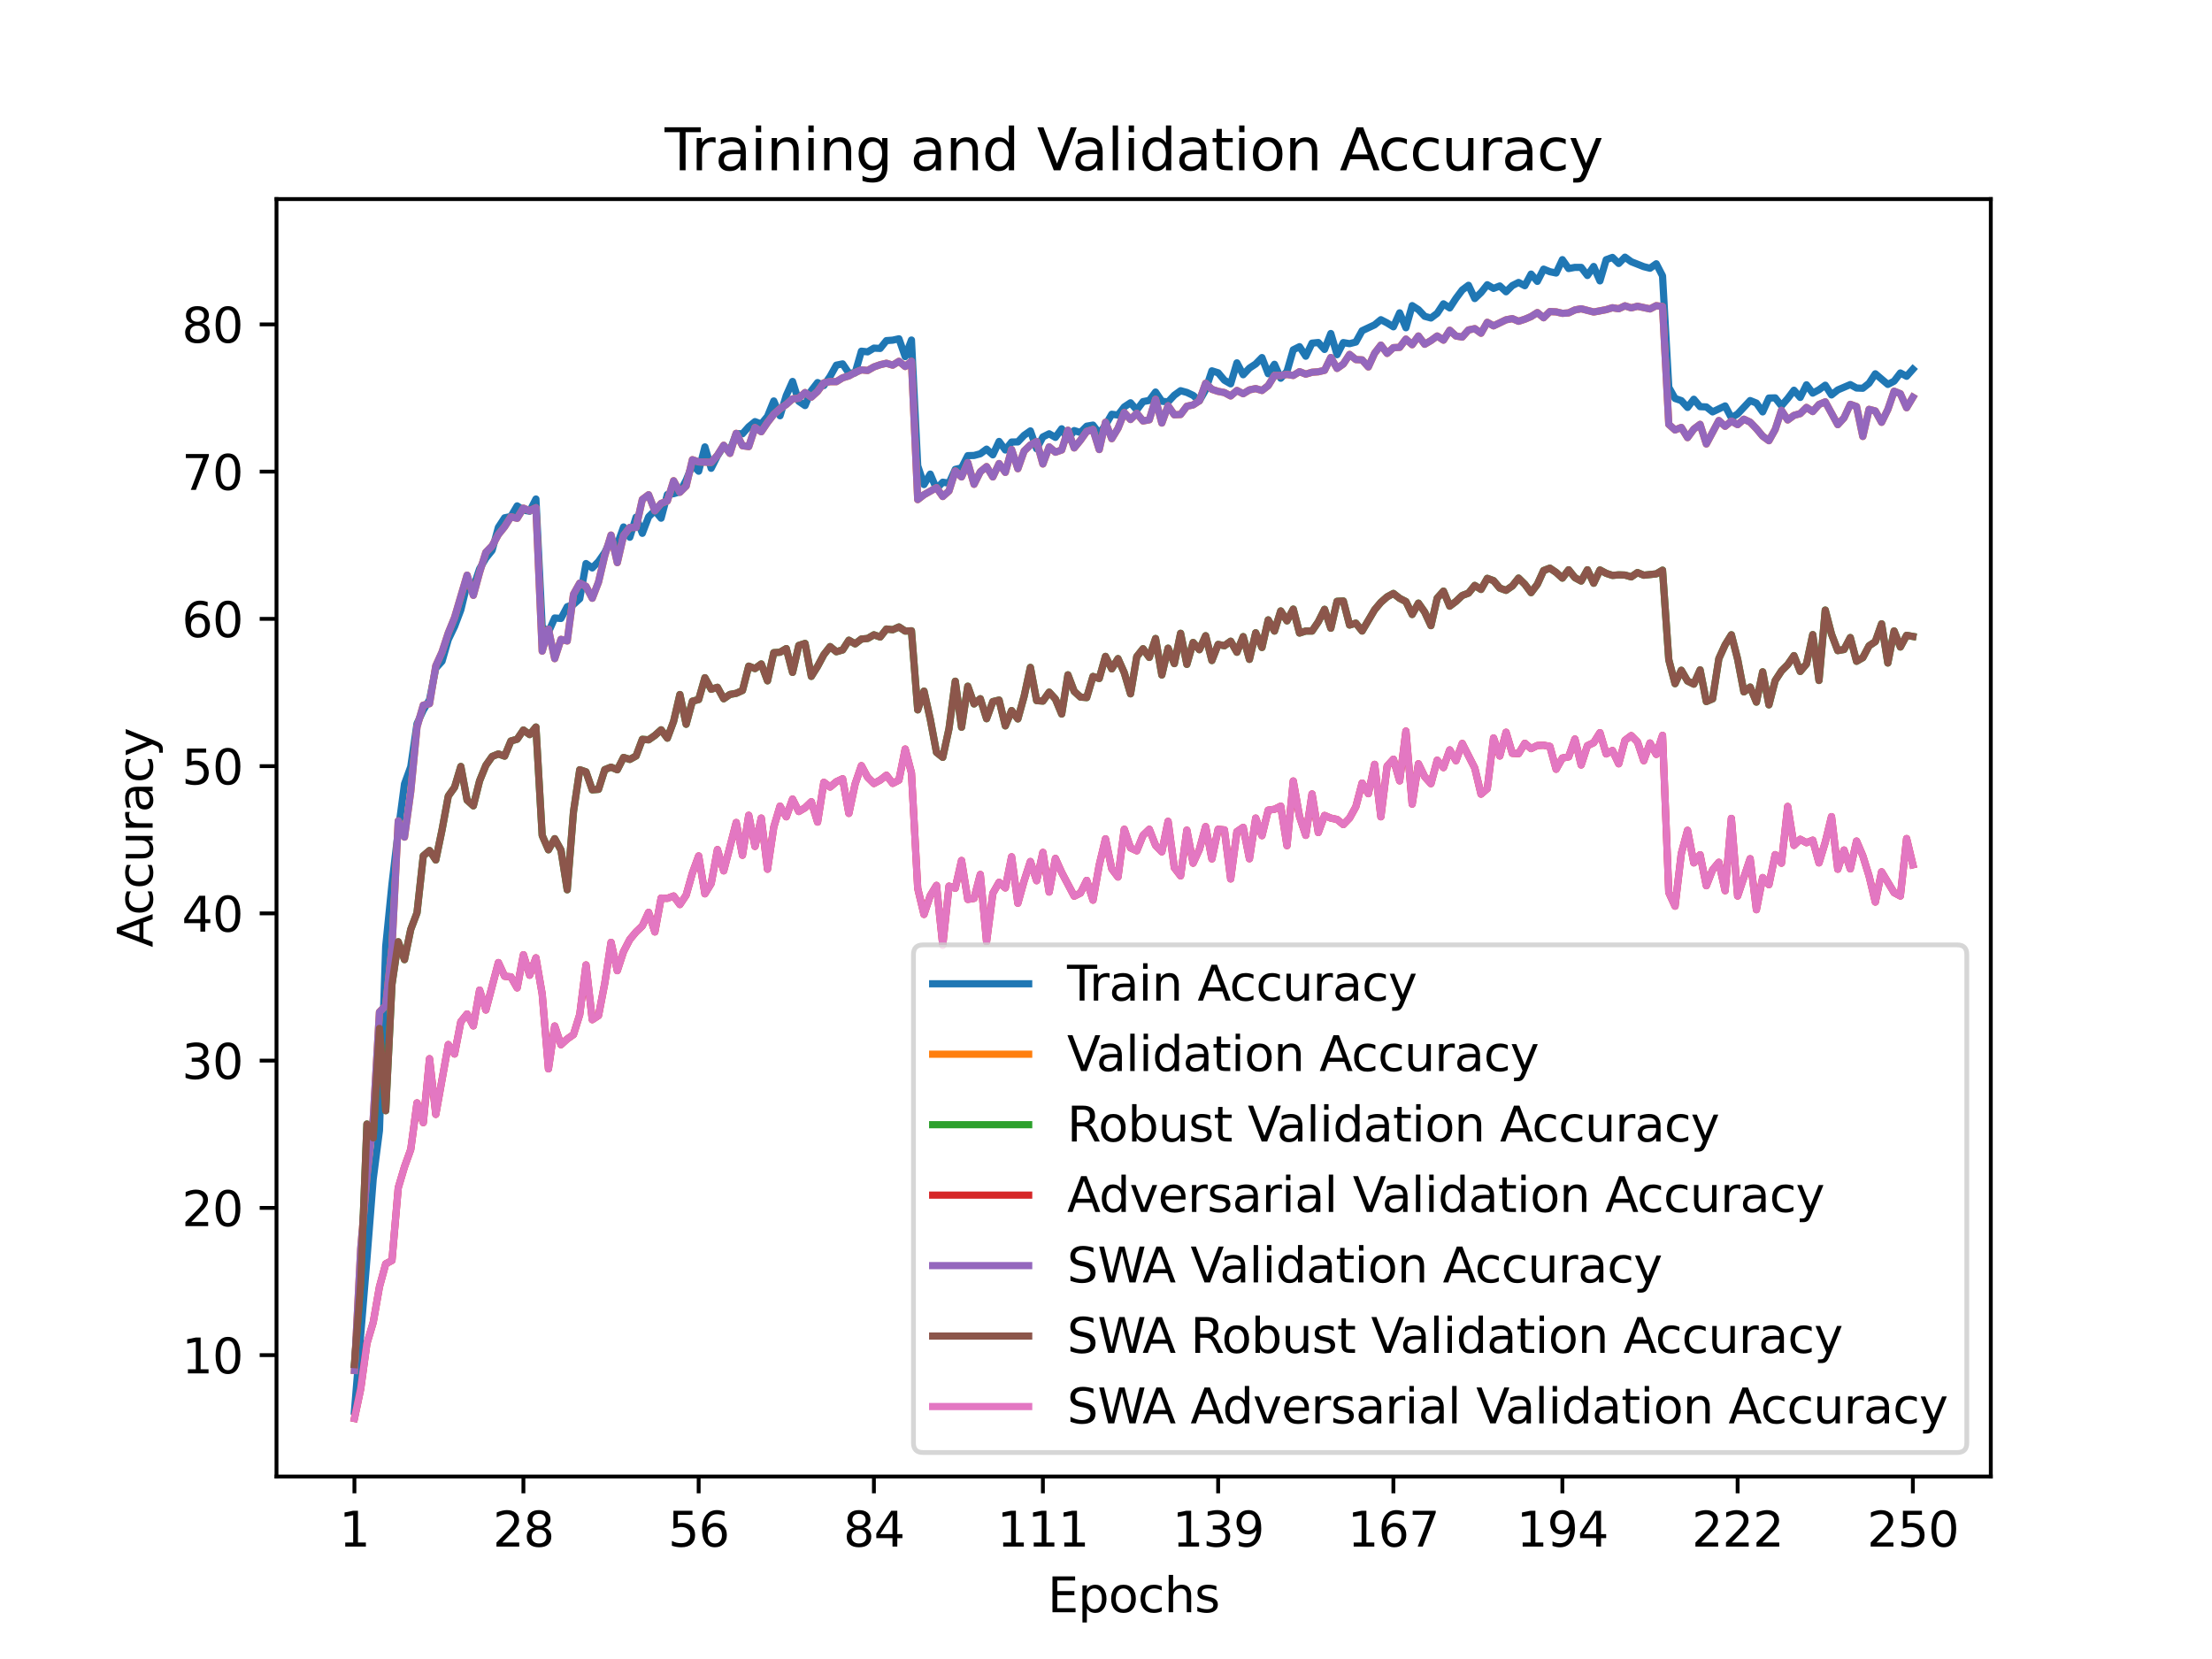 <?xml version="1.0" encoding="utf-8" standalone="no"?>
<!DOCTYPE svg PUBLIC "-//W3C//DTD SVG 1.1//EN"
  "http://www.w3.org/Graphics/SVG/1.1/DTD/svg11.dtd">
<svg xmlns:xlink="http://www.w3.org/1999/xlink" width="460.8pt" height="345.6pt" viewBox="0 0 460.8 345.6" xmlns="http://www.w3.org/2000/svg" version="1.1">
 <defs>
  <style type="text/css">*{stroke-linejoin: round; stroke-linecap: butt}</style>
 </defs>
 <g id="figure_1">
  <g id="patch_1">
   <path d="M 0 345.6 
L 460.8 345.6 
L 460.8 0 
L 0 0 
z
" style="fill: #ffffff"/>
  </g>
  <g id="axes_1">
   <g id="patch_2">
    <path d="M 57.6 307.584 
L 414.72 307.584 
L 414.72 41.472 
L 57.6 41.472 
z
" style="fill: #ffffff"/>
   </g>
   <g id="matplotlib.axis_1">
    <g id="xtick_1">
     <g id="line2d_1">
      <defs>
       <path id="m867e01300a" d="M 0 0 
L 0 3.5 
" style="stroke: #000000; stroke-width: 0.8"/>
      </defs>
      <g>
       <use xlink:href="#m867e01300a" x="73.833" y="307.584" style="stroke: #000000; stroke-width: 0.8"/>
      </g>
     </g>
     <g id="text_1">
      <!-- 1 -->
      <g transform="translate(70.651 322.182) scale(0.1 -0.1)">
       <defs>
        <path id="DejaVuSans-31" d="M 794 531 
L 1825 531 
L 1825 4091 
L 703 3866 
L 703 4441 
L 1819 4666 
L 2450 4666 
L 2450 531 
L 3481 531 
L 3481 0 
L 794 0 
L 794 531 
z
" transform="scale(0.016)"/>
       </defs>
       <use xlink:href="#DejaVuSans-31"/>
      </g>
     </g>
    </g>
    <g id="xtick_2">
     <g id="line2d_2">
      <g>
       <use xlink:href="#m867e01300a" x="109.036" y="307.584" style="stroke: #000000; stroke-width: 0.8"/>
      </g>
     </g>
     <g id="text_2">
      <!-- 28 -->
      <g transform="translate(102.674 322.182) scale(0.1 -0.1)">
       <defs>
        <path id="DejaVuSans-32" d="M 1228 531 
L 3431 531 
L 3431 0 
L 469 0 
L 469 531 
Q 828 903 1448 1529 
Q 2069 2156 2228 2338 
Q 2531 2678 2651 2914 
Q 2772 3150 2772 3378 
Q 2772 3750 2511 3984 
Q 2250 4219 1831 4219 
Q 1534 4219 1204 4116 
Q 875 4013 500 3803 
L 500 4441 
Q 881 4594 1212 4672 
Q 1544 4750 1819 4750 
Q 2544 4750 2975 4387 
Q 3406 4025 3406 3419 
Q 3406 3131 3298 2873 
Q 3191 2616 2906 2266 
Q 2828 2175 2409 1742 
Q 1991 1309 1228 531 
z
" transform="scale(0.016)"/>
        <path id="DejaVuSans-38" d="M 2034 2216 
Q 1584 2216 1326 1975 
Q 1069 1734 1069 1313 
Q 1069 891 1326 650 
Q 1584 409 2034 409 
Q 2484 409 2743 651 
Q 3003 894 3003 1313 
Q 3003 1734 2745 1975 
Q 2488 2216 2034 2216 
z
M 1403 2484 
Q 997 2584 770 2862 
Q 544 3141 544 3541 
Q 544 4100 942 4425 
Q 1341 4750 2034 4750 
Q 2731 4750 3128 4425 
Q 3525 4100 3525 3541 
Q 3525 3141 3298 2862 
Q 3072 2584 2669 2484 
Q 3125 2378 3379 2068 
Q 3634 1759 3634 1313 
Q 3634 634 3220 271 
Q 2806 -91 2034 -91 
Q 1263 -91 848 271 
Q 434 634 434 1313 
Q 434 1759 690 2068 
Q 947 2378 1403 2484 
z
M 1172 3481 
Q 1172 3119 1398 2916 
Q 1625 2713 2034 2713 
Q 2441 2713 2670 2916 
Q 2900 3119 2900 3481 
Q 2900 3844 2670 4047 
Q 2441 4250 2034 4250 
Q 1625 4250 1398 4047 
Q 1172 3844 1172 3481 
z
" transform="scale(0.016)"/>
       </defs>
       <use xlink:href="#DejaVuSans-32"/>
       <use xlink:href="#DejaVuSans-38" x="63.623"/>
      </g>
     </g>
    </g>
    <g id="xtick_3">
     <g id="line2d_3">
      <g>
       <use xlink:href="#m867e01300a" x="145.544" y="307.584" style="stroke: #000000; stroke-width: 0.8"/>
      </g>
     </g>
     <g id="text_3">
      <!-- 56 -->
      <g transform="translate(139.181 322.182) scale(0.1 -0.1)">
       <defs>
        <path id="DejaVuSans-35" d="M 691 4666 
L 3169 4666 
L 3169 4134 
L 1269 4134 
L 1269 2991 
Q 1406 3038 1543 3061 
Q 1681 3084 1819 3084 
Q 2600 3084 3056 2656 
Q 3513 2228 3513 1497 
Q 3513 744 3044 326 
Q 2575 -91 1722 -91 
Q 1428 -91 1123 -41 
Q 819 9 494 109 
L 494 744 
Q 775 591 1075 516 
Q 1375 441 1709 441 
Q 2250 441 2565 725 
Q 2881 1009 2881 1497 
Q 2881 1984 2565 2268 
Q 2250 2553 1709 2553 
Q 1456 2553 1204 2497 
Q 953 2441 691 2322 
L 691 4666 
z
" transform="scale(0.016)"/>
        <path id="DejaVuSans-36" d="M 2113 2584 
Q 1688 2584 1439 2293 
Q 1191 2003 1191 1497 
Q 1191 994 1439 701 
Q 1688 409 2113 409 
Q 2538 409 2786 701 
Q 3034 994 3034 1497 
Q 3034 2003 2786 2293 
Q 2538 2584 2113 2584 
z
M 3366 4563 
L 3366 3988 
Q 3128 4100 2886 4159 
Q 2644 4219 2406 4219 
Q 1781 4219 1451 3797 
Q 1122 3375 1075 2522 
Q 1259 2794 1537 2939 
Q 1816 3084 2150 3084 
Q 2853 3084 3261 2657 
Q 3669 2231 3669 1497 
Q 3669 778 3244 343 
Q 2819 -91 2113 -91 
Q 1303 -91 875 529 
Q 447 1150 447 2328 
Q 447 3434 972 4092 
Q 1497 4750 2381 4750 
Q 2619 4750 2861 4703 
Q 3103 4656 3366 4563 
z
" transform="scale(0.016)"/>
       </defs>
       <use xlink:href="#DejaVuSans-35"/>
       <use xlink:href="#DejaVuSans-36" x="63.623"/>
      </g>
     </g>
    </g>
    <g id="xtick_4">
     <g id="line2d_4">
      <g>
       <use xlink:href="#m867e01300a" x="182.051" y="307.584" style="stroke: #000000; stroke-width: 0.8"/>
      </g>
     </g>
     <g id="text_4">
      <!-- 84 -->
      <g transform="translate(175.688 322.182) scale(0.1 -0.1)">
       <defs>
        <path id="DejaVuSans-34" d="M 2419 4116 
L 825 1625 
L 2419 1625 
L 2419 4116 
z
M 2253 4666 
L 3047 4666 
L 3047 1625 
L 3713 1625 
L 3713 1100 
L 3047 1100 
L 3047 0 
L 2419 0 
L 2419 1100 
L 313 1100 
L 313 1709 
L 2253 4666 
z
" transform="scale(0.016)"/>
       </defs>
       <use xlink:href="#DejaVuSans-38"/>
       <use xlink:href="#DejaVuSans-34" x="63.623"/>
      </g>
     </g>
    </g>
    <g id="xtick_5">
     <g id="line2d_5">
      <g>
       <use xlink:href="#m867e01300a" x="217.254" y="307.584" style="stroke: #000000; stroke-width: 0.8"/>
      </g>
     </g>
     <g id="text_5">
      <!-- 111 -->
      <g transform="translate(207.711 322.182) scale(0.1 -0.1)">
       <use xlink:href="#DejaVuSans-31"/>
       <use xlink:href="#DejaVuSans-31" x="63.623"/>
       <use xlink:href="#DejaVuSans-31" x="127.246"/>
      </g>
     </g>
    </g>
    <g id="xtick_6">
     <g id="line2d_6">
      <g>
       <use xlink:href="#m867e01300a" x="253.762" y="307.584" style="stroke: #000000; stroke-width: 0.8"/>
      </g>
     </g>
     <g id="text_6">
      <!-- 139 -->
      <g transform="translate(244.218 322.182) scale(0.1 -0.1)">
       <defs>
        <path id="DejaVuSans-33" d="M 2597 2516 
Q 3050 2419 3304 2112 
Q 3559 1806 3559 1356 
Q 3559 666 3084 287 
Q 2609 -91 1734 -91 
Q 1441 -91 1130 -33 
Q 819 25 488 141 
L 488 750 
Q 750 597 1062 519 
Q 1375 441 1716 441 
Q 2309 441 2620 675 
Q 2931 909 2931 1356 
Q 2931 1769 2642 2001 
Q 2353 2234 1838 2234 
L 1294 2234 
L 1294 2753 
L 1863 2753 
Q 2328 2753 2575 2939 
Q 2822 3125 2822 3475 
Q 2822 3834 2567 4026 
Q 2313 4219 1838 4219 
Q 1578 4219 1281 4162 
Q 984 4106 628 3988 
L 628 4550 
Q 988 4650 1302 4700 
Q 1616 4750 1894 4750 
Q 2613 4750 3031 4423 
Q 3450 4097 3450 3541 
Q 3450 3153 3228 2886 
Q 3006 2619 2597 2516 
z
" transform="scale(0.016)"/>
        <path id="DejaVuSans-39" d="M 703 97 
L 703 672 
Q 941 559 1184 500 
Q 1428 441 1663 441 
Q 2288 441 2617 861 
Q 2947 1281 2994 2138 
Q 2813 1869 2534 1725 
Q 2256 1581 1919 1581 
Q 1219 1581 811 2004 
Q 403 2428 403 3163 
Q 403 3881 828 4315 
Q 1253 4750 1959 4750 
Q 2769 4750 3195 4129 
Q 3622 3509 3622 2328 
Q 3622 1225 3098 567 
Q 2575 -91 1691 -91 
Q 1453 -91 1209 -44 
Q 966 3 703 97 
z
M 1959 2075 
Q 2384 2075 2632 2365 
Q 2881 2656 2881 3163 
Q 2881 3666 2632 3958 
Q 2384 4250 1959 4250 
Q 1534 4250 1286 3958 
Q 1038 3666 1038 3163 
Q 1038 2656 1286 2365 
Q 1534 2075 1959 2075 
z
" transform="scale(0.016)"/>
       </defs>
       <use xlink:href="#DejaVuSans-31"/>
       <use xlink:href="#DejaVuSans-33" x="63.623"/>
       <use xlink:href="#DejaVuSans-39" x="127.246"/>
      </g>
     </g>
    </g>
    <g id="xtick_7">
     <g id="line2d_7">
      <g>
       <use xlink:href="#m867e01300a" x="290.269" y="307.584" style="stroke: #000000; stroke-width: 0.8"/>
      </g>
     </g>
     <g id="text_7">
      <!-- 167 -->
      <g transform="translate(280.725 322.182) scale(0.1 -0.1)">
       <defs>
        <path id="DejaVuSans-37" d="M 525 4666 
L 3525 4666 
L 3525 4397 
L 1831 0 
L 1172 0 
L 2766 4134 
L 525 4134 
L 525 4666 
z
" transform="scale(0.016)"/>
       </defs>
       <use xlink:href="#DejaVuSans-31"/>
       <use xlink:href="#DejaVuSans-36" x="63.623"/>
       <use xlink:href="#DejaVuSans-37" x="127.246"/>
      </g>
     </g>
    </g>
    <g id="xtick_8">
     <g id="line2d_8">
      <g>
       <use xlink:href="#m867e01300a" x="325.473" y="307.584" style="stroke: #000000; stroke-width: 0.8"/>
      </g>
     </g>
     <g id="text_8">
      <!-- 194 -->
      <g transform="translate(315.929 322.182) scale(0.1 -0.1)">
       <use xlink:href="#DejaVuSans-31"/>
       <use xlink:href="#DejaVuSans-39" x="63.623"/>
       <use xlink:href="#DejaVuSans-34" x="127.246"/>
      </g>
     </g>
    </g>
    <g id="xtick_9">
     <g id="line2d_9">
      <g>
       <use xlink:href="#m867e01300a" x="361.98" y="307.584" style="stroke: #000000; stroke-width: 0.8"/>
      </g>
     </g>
     <g id="text_9">
      <!-- 222 -->
      <g transform="translate(352.436 322.182) scale(0.1 -0.1)">
       <use xlink:href="#DejaVuSans-32"/>
       <use xlink:href="#DejaVuSans-32" x="63.623"/>
       <use xlink:href="#DejaVuSans-32" x="127.246"/>
      </g>
     </g>
    </g>
    <g id="xtick_10">
     <g id="line2d_10">
      <g>
       <use xlink:href="#m867e01300a" x="398.487" y="307.584" style="stroke: #000000; stroke-width: 0.8"/>
      </g>
     </g>
     <g id="text_10">
      <!-- 250 -->
      <g transform="translate(388.944 322.182) scale(0.1 -0.1)">
       <defs>
        <path id="DejaVuSans-30" d="M 2034 4250 
Q 1547 4250 1301 3770 
Q 1056 3291 1056 2328 
Q 1056 1369 1301 889 
Q 1547 409 2034 409 
Q 2525 409 2770 889 
Q 3016 1369 3016 2328 
Q 3016 3291 2770 3770 
Q 2525 4250 2034 4250 
z
M 2034 4750 
Q 2819 4750 3233 4129 
Q 3647 3509 3647 2328 
Q 3647 1150 3233 529 
Q 2819 -91 2034 -91 
Q 1250 -91 836 529 
Q 422 1150 422 2328 
Q 422 3509 836 4129 
Q 1250 4750 2034 4750 
z
" transform="scale(0.016)"/>
       </defs>
       <use xlink:href="#DejaVuSans-32"/>
       <use xlink:href="#DejaVuSans-35" x="63.623"/>
       <use xlink:href="#DejaVuSans-30" x="127.246"/>
      </g>
     </g>
    </g>
    <g id="text_11">
     <!-- Epochs -->
     <g transform="translate(218.244 335.861) scale(0.1 -0.1)">
      <defs>
       <path id="DejaVuSans-45" d="M 628 4666 
L 3578 4666 
L 3578 4134 
L 1259 4134 
L 1259 2753 
L 3481 2753 
L 3481 2222 
L 1259 2222 
L 1259 531 
L 3634 531 
L 3634 0 
L 628 0 
L 628 4666 
z
" transform="scale(0.016)"/>
       <path id="DejaVuSans-70" d="M 1159 525 
L 1159 -1331 
L 581 -1331 
L 581 3500 
L 1159 3500 
L 1159 2969 
Q 1341 3281 1617 3432 
Q 1894 3584 2278 3584 
Q 2916 3584 3314 3078 
Q 3713 2572 3713 1747 
Q 3713 922 3314 415 
Q 2916 -91 2278 -91 
Q 1894 -91 1617 61 
Q 1341 213 1159 525 
z
M 3116 1747 
Q 3116 2381 2855 2742 
Q 2594 3103 2138 3103 
Q 1681 3103 1420 2742 
Q 1159 2381 1159 1747 
Q 1159 1113 1420 752 
Q 1681 391 2138 391 
Q 2594 391 2855 752 
Q 3116 1113 3116 1747 
z
" transform="scale(0.016)"/>
       <path id="DejaVuSans-6f" d="M 1959 3097 
Q 1497 3097 1228 2736 
Q 959 2375 959 1747 
Q 959 1119 1226 758 
Q 1494 397 1959 397 
Q 2419 397 2687 759 
Q 2956 1122 2956 1747 
Q 2956 2369 2687 2733 
Q 2419 3097 1959 3097 
z
M 1959 3584 
Q 2709 3584 3137 3096 
Q 3566 2609 3566 1747 
Q 3566 888 3137 398 
Q 2709 -91 1959 -91 
Q 1206 -91 779 398 
Q 353 888 353 1747 
Q 353 2609 779 3096 
Q 1206 3584 1959 3584 
z
" transform="scale(0.016)"/>
       <path id="DejaVuSans-63" d="M 3122 3366 
L 3122 2828 
Q 2878 2963 2633 3030 
Q 2388 3097 2138 3097 
Q 1578 3097 1268 2742 
Q 959 2388 959 1747 
Q 959 1106 1268 751 
Q 1578 397 2138 397 
Q 2388 397 2633 464 
Q 2878 531 3122 666 
L 3122 134 
Q 2881 22 2623 -34 
Q 2366 -91 2075 -91 
Q 1284 -91 818 406 
Q 353 903 353 1747 
Q 353 2603 823 3093 
Q 1294 3584 2113 3584 
Q 2378 3584 2631 3529 
Q 2884 3475 3122 3366 
z
" transform="scale(0.016)"/>
       <path id="DejaVuSans-68" d="M 3513 2113 
L 3513 0 
L 2938 0 
L 2938 2094 
Q 2938 2591 2744 2837 
Q 2550 3084 2163 3084 
Q 1697 3084 1428 2787 
Q 1159 2491 1159 1978 
L 1159 0 
L 581 0 
L 581 4863 
L 1159 4863 
L 1159 2956 
Q 1366 3272 1645 3428 
Q 1925 3584 2291 3584 
Q 2894 3584 3203 3211 
Q 3513 2838 3513 2113 
z
" transform="scale(0.016)"/>
       <path id="DejaVuSans-73" d="M 2834 3397 
L 2834 2853 
Q 2591 2978 2328 3040 
Q 2066 3103 1784 3103 
Q 1356 3103 1142 2972 
Q 928 2841 928 2578 
Q 928 2378 1081 2264 
Q 1234 2150 1697 2047 
L 1894 2003 
Q 2506 1872 2764 1633 
Q 3022 1394 3022 966 
Q 3022 478 2636 193 
Q 2250 -91 1575 -91 
Q 1294 -91 989 -36 
Q 684 19 347 128 
L 347 722 
Q 666 556 975 473 
Q 1284 391 1588 391 
Q 1994 391 2212 530 
Q 2431 669 2431 922 
Q 2431 1156 2273 1281 
Q 2116 1406 1581 1522 
L 1381 1569 
Q 847 1681 609 1914 
Q 372 2147 372 2553 
Q 372 3047 722 3315 
Q 1072 3584 1716 3584 
Q 2034 3584 2315 3537 
Q 2597 3491 2834 3397 
z
" transform="scale(0.016)"/>
      </defs>
      <use xlink:href="#DejaVuSans-45"/>
      <use xlink:href="#DejaVuSans-70" x="63.184"/>
      <use xlink:href="#DejaVuSans-6f" x="126.66"/>
      <use xlink:href="#DejaVuSans-63" x="187.842"/>
      <use xlink:href="#DejaVuSans-68" x="242.822"/>
      <use xlink:href="#DejaVuSans-73" x="306.201"/>
     </g>
    </g>
   </g>
   <g id="matplotlib.axis_2">
    <g id="ytick_1">
     <g id="line2d_11">
      <defs>
       <path id="m75bedcc52a" d="M 0 0 
L -3.5 0 
" style="stroke: #000000; stroke-width: 0.8"/>
      </defs>
      <g>
       <use xlink:href="#m75bedcc52a" x="57.6" y="282.298" style="stroke: #000000; stroke-width: 0.8"/>
      </g>
     </g>
     <g id="text_12">
      <!-- 10 -->
      <g transform="translate(37.875 286.097) scale(0.1 -0.1)">
       <use xlink:href="#DejaVuSans-31"/>
       <use xlink:href="#DejaVuSans-30" x="63.623"/>
      </g>
     </g>
    </g>
    <g id="ytick_2">
     <g id="line2d_12">
      <g>
       <use xlink:href="#m75bedcc52a" x="57.6" y="251.623" style="stroke: #000000; stroke-width: 0.8"/>
      </g>
     </g>
     <g id="text_13">
      <!-- 20 -->
      <g transform="translate(37.875 255.422) scale(0.1 -0.1)">
       <use xlink:href="#DejaVuSans-32"/>
       <use xlink:href="#DejaVuSans-30" x="63.623"/>
      </g>
     </g>
    </g>
    <g id="ytick_3">
     <g id="line2d_13">
      <g>
       <use xlink:href="#m75bedcc52a" x="57.6" y="220.948" style="stroke: #000000; stroke-width: 0.8"/>
      </g>
     </g>
     <g id="text_14">
      <!-- 30 -->
      <g transform="translate(37.875 224.747) scale(0.1 -0.1)">
       <use xlink:href="#DejaVuSans-33"/>
       <use xlink:href="#DejaVuSans-30" x="63.623"/>
      </g>
     </g>
    </g>
    <g id="ytick_4">
     <g id="line2d_14">
      <g>
       <use xlink:href="#m75bedcc52a" x="57.6" y="190.273" style="stroke: #000000; stroke-width: 0.8"/>
      </g>
     </g>
     <g id="text_15">
      <!-- 40 -->
      <g transform="translate(37.875 194.073) scale(0.1 -0.1)">
       <use xlink:href="#DejaVuSans-34"/>
       <use xlink:href="#DejaVuSans-30" x="63.623"/>
      </g>
     </g>
    </g>
    <g id="ytick_5">
     <g id="line2d_15">
      <g>
       <use xlink:href="#m75bedcc52a" x="57.6" y="159.599" style="stroke: #000000; stroke-width: 0.8"/>
      </g>
     </g>
     <g id="text_16">
      <!-- 50 -->
      <g transform="translate(37.875 163.398) scale(0.1 -0.1)">
       <use xlink:href="#DejaVuSans-35"/>
       <use xlink:href="#DejaVuSans-30" x="63.623"/>
      </g>
     </g>
    </g>
    <g id="ytick_6">
     <g id="line2d_16">
      <g>
       <use xlink:href="#m75bedcc52a" x="57.6" y="128.924" style="stroke: #000000; stroke-width: 0.8"/>
      </g>
     </g>
     <g id="text_17">
      <!-- 60 -->
      <g transform="translate(37.875 132.723) scale(0.1 -0.1)">
       <use xlink:href="#DejaVuSans-36"/>
       <use xlink:href="#DejaVuSans-30" x="63.623"/>
      </g>
     </g>
    </g>
    <g id="ytick_7">
     <g id="line2d_17">
      <g>
       <use xlink:href="#m75bedcc52a" x="57.6" y="98.249" style="stroke: #000000; stroke-width: 0.8"/>
      </g>
     </g>
     <g id="text_18">
      <!-- 70 -->
      <g transform="translate(37.875 102.048) scale(0.1 -0.1)">
       <use xlink:href="#DejaVuSans-37"/>
       <use xlink:href="#DejaVuSans-30" x="63.623"/>
      </g>
     </g>
    </g>
    <g id="ytick_8">
     <g id="line2d_18">
      <g>
       <use xlink:href="#m75bedcc52a" x="57.6" y="67.574" style="stroke: #000000; stroke-width: 0.8"/>
      </g>
     </g>
     <g id="text_19">
      <!-- 80 -->
      <g transform="translate(37.875 71.373) scale(0.1 -0.1)">
       <use xlink:href="#DejaVuSans-38"/>
       <use xlink:href="#DejaVuSans-30" x="63.623"/>
      </g>
     </g>
    </g>
    <g id="text_20">
     <!-- Accuracy -->
     <g transform="translate(31.795 197.356) rotate(-90) scale(0.1 -0.1)">
      <defs>
       <path id="DejaVuSans-41" d="M 2188 4044 
L 1331 1722 
L 3047 1722 
L 2188 4044 
z
M 1831 4666 
L 2547 4666 
L 4325 0 
L 3669 0 
L 3244 1197 
L 1141 1197 
L 716 0 
L 50 0 
L 1831 4666 
z
" transform="scale(0.016)"/>
       <path id="DejaVuSans-75" d="M 544 1381 
L 544 3500 
L 1119 3500 
L 1119 1403 
Q 1119 906 1312 657 
Q 1506 409 1894 409 
Q 2359 409 2629 706 
Q 2900 1003 2900 1516 
L 2900 3500 
L 3475 3500 
L 3475 0 
L 2900 0 
L 2900 538 
Q 2691 219 2414 64 
Q 2138 -91 1772 -91 
Q 1169 -91 856 284 
Q 544 659 544 1381 
z
M 1991 3584 
L 1991 3584 
z
" transform="scale(0.016)"/>
       <path id="DejaVuSans-72" d="M 2631 2963 
Q 2534 3019 2420 3045 
Q 2306 3072 2169 3072 
Q 1681 3072 1420 2755 
Q 1159 2438 1159 1844 
L 1159 0 
L 581 0 
L 581 3500 
L 1159 3500 
L 1159 2956 
Q 1341 3275 1631 3429 
Q 1922 3584 2338 3584 
Q 2397 3584 2469 3576 
Q 2541 3569 2628 3553 
L 2631 2963 
z
" transform="scale(0.016)"/>
       <path id="DejaVuSans-61" d="M 2194 1759 
Q 1497 1759 1228 1600 
Q 959 1441 959 1056 
Q 959 750 1161 570 
Q 1363 391 1709 391 
Q 2188 391 2477 730 
Q 2766 1069 2766 1631 
L 2766 1759 
L 2194 1759 
z
M 3341 1997 
L 3341 0 
L 2766 0 
L 2766 531 
Q 2569 213 2275 61 
Q 1981 -91 1556 -91 
Q 1019 -91 701 211 
Q 384 513 384 1019 
Q 384 1609 779 1909 
Q 1175 2209 1959 2209 
L 2766 2209 
L 2766 2266 
Q 2766 2663 2505 2880 
Q 2244 3097 1772 3097 
Q 1472 3097 1187 3025 
Q 903 2953 641 2809 
L 641 3341 
Q 956 3463 1253 3523 
Q 1550 3584 1831 3584 
Q 2591 3584 2966 3190 
Q 3341 2797 3341 1997 
z
" transform="scale(0.016)"/>
       <path id="DejaVuSans-79" d="M 2059 -325 
Q 1816 -950 1584 -1140 
Q 1353 -1331 966 -1331 
L 506 -1331 
L 506 -850 
L 844 -850 
Q 1081 -850 1212 -737 
Q 1344 -625 1503 -206 
L 1606 56 
L 191 3500 
L 800 3500 
L 1894 763 
L 2988 3500 
L 3597 3500 
L 2059 -325 
z
" transform="scale(0.016)"/>
      </defs>
      <use xlink:href="#DejaVuSans-41"/>
      <use xlink:href="#DejaVuSans-63" x="66.658"/>
      <use xlink:href="#DejaVuSans-63" x="121.639"/>
      <use xlink:href="#DejaVuSans-75" x="176.619"/>
      <use xlink:href="#DejaVuSans-72" x="239.998"/>
      <use xlink:href="#DejaVuSans-61" x="281.111"/>
      <use xlink:href="#DejaVuSans-63" x="342.391"/>
      <use xlink:href="#DejaVuSans-79" x="397.371"/>
     </g>
    </g>
   </g>
   <g id="line2d_19">
    <path d="M 73.833 293.991 
L 76.44 262.243 
L 77.744 245.635 
L 79.048 235.5 
L 80.352 197.126 
L 81.656 184.181 
L 82.96 173.151 
L 84.263 163.31 
L 85.567 159.727 
L 86.871 150.764 
L 88.175 147.954 
L 89.479 145.764 
L 90.783 139.2 
L 92.086 137.752 
L 93.39 133.224 
L 94.694 130.507 
L 95.998 127.059 
L 97.302 121.703 
L 98.606 122.396 
L 99.909 118.507 
L 101.213 116.273 
L 102.517 114.648 
L 103.821 109.856 
L 105.125 107.869 
L 106.429 107.605 
L 107.732 105.384 
L 109.036 106.261 
L 110.34 106.5 
L 111.644 103.954 
L 112.948 130.599 
L 114.252 131.691 
L 115.555 128.734 
L 116.859 128.838 
L 118.163 126.39 
L 119.467 125.918 
L 120.771 124.727 
L 122.075 117.396 
L 123.378 118.31 
L 124.682 116.985 
L 125.986 115.102 
L 127.29 112.341 
L 128.594 113.464 
L 129.898 109.777 
L 131.201 111.918 
L 132.505 107.734 
L 133.809 111.102 
L 135.113 107.666 
L 136.417 106.365 
L 137.721 107.948 
L 139.024 103.016 
L 140.328 102.844 
L 141.632 102.458 
L 142.936 100.046 
L 144.24 96.862 
L 145.544 98.163 
L 146.847 93.096 
L 148.151 97.556 
L 149.455 94.954 
L 150.759 92.967 
L 152.063 93.832 
L 153.367 90.329 
L 154.67 90.372 
L 155.974 88.905 
L 157.278 87.832 
L 158.582 88.329 
L 159.886 86.74 
L 161.19 83.525 
L 162.493 86.611 
L 163.797 82.39 
L 165.101 79.464 
L 166.405 83.599 
L 167.709 84.488 
L 169.013 81.384 
L 170.316 79.697 
L 171.62 80.323 
L 172.924 78.415 
L 174.228 76.071 
L 175.532 75.801 
L 176.836 77.74 
L 178.139 77.685 
L 179.443 73.157 
L 180.747 73.298 
L 182.051 72.519 
L 183.355 72.586 
L 184.659 70.954 
L 185.962 70.862 
L 187.266 70.574 
L 188.57 74.292 
L 189.874 70.832 
L 191.178 97.04 
L 192.482 100.948 
L 193.785 98.764 
L 195.089 101.832 
L 196.393 100.451 
L 197.697 100.654 
L 199.001 97.777 
L 200.305 97.47 
L 201.608 94.918 
L 202.912 94.881 
L 204.216 94.531 
L 205.52 93.562 
L 206.824 94.752 
L 208.128 91.961 
L 209.431 93.746 
L 210.735 92.077 
L 212.039 92.059 
L 213.343 90.678 
L 214.647 89.764 
L 215.951 93.488 
L 217.254 91.016 
L 218.558 90.366 
L 219.862 91.114 
L 221.166 89.323 
L 222.47 91.537 
L 223.774 89.697 
L 225.077 90.102 
L 226.381 88.783 
L 227.685 88.556 
L 228.989 90.292 
L 230.293 88.562 
L 231.597 86.298 
L 232.9 86.464 
L 234.204 84.77 
L 235.508 83.905 
L 236.812 85.402 
L 238.116 83.66 
L 239.42 83.415 
L 240.723 81.666 
L 242.027 83.586 
L 243.331 83.727 
L 244.635 82.329 
L 245.939 81.39 
L 247.243 81.746 
L 248.546 82.366 
L 249.85 83.507 
L 251.154 81.2 
L 252.458 77.249 
L 253.762 77.66 
L 255.066 79.212 
L 256.369 79.967 
L 257.673 75.586 
L 258.977 78.065 
L 260.281 76.685 
L 261.585 75.82 
L 262.889 74.488 
L 264.192 77.856 
L 265.496 75.887 
L 266.8 78.795 
L 268.104 77.366 
L 269.408 72.869 
L 270.712 72.218 
L 272.015 74.206 
L 273.319 71.482 
L 274.623 71.347 
L 275.927 72.795 
L 277.231 69.476 
L 278.535 73.887 
L 279.838 71.366 
L 281.142 71.593 
L 282.446 71.255 
L 283.75 68.899 
L 286.358 67.672 
L 287.661 66.599 
L 288.965 67.274 
L 290.269 68.083 
L 291.573 65.169 
L 292.877 68.28 
L 294.181 63.666 
L 295.484 64.507 
L 296.788 65.893 
L 298.092 66.249 
L 299.396 65.267 
L 300.7 63.292 
L 302.004 64.151 
L 303.307 62.151 
L 304.611 60.408 
L 305.915 59.427 
L 307.219 62.194 
L 308.523 60.954 
L 309.827 59.316 
L 311.13 60.083 
L 312.434 59.568 
L 313.738 60.783 
L 315.042 59.494 
L 316.346 58.838 
L 317.65 59.519 
L 318.953 57.096 
L 320.257 58.617 
L 321.561 56.065 
L 322.865 56.599 
L 324.169 56.875 
L 325.473 54.089 
L 326.776 55.942 
L 328.08 55.697 
L 329.384 55.697 
L 330.688 57.39 
L 331.992 55.513 
L 333.296 58.513 
L 334.599 54.102 
L 335.903 53.623 
L 337.207 54.887 
L 338.511 53.568 
L 339.815 54.519 
L 342.422 55.55 
L 343.726 55.881 
L 345.03 54.948 
L 346.334 57.47 
L 347.638 80.685 
L 348.942 83.01 
L 350.245 83.451 
L 351.549 84.881 
L 352.853 83.169 
L 354.157 84.715 
L 355.461 84.77 
L 356.765 85.807 
L 359.372 84.562 
L 360.676 87.034 
L 361.98 86.237 
L 364.588 83.439 
L 365.891 83.967 
L 367.195 85.807 
L 368.499 82.918 
L 369.803 82.881 
L 371.107 84.531 
L 372.411 83.022 
L 373.714 81.292 
L 375.018 82.795 
L 376.322 80.163 
L 377.626 81.893 
L 378.93 81.188 
L 380.234 80.243 
L 381.537 82.273 
L 382.841 81.231 
L 385.449 80.114 
L 386.753 80.832 
L 388.057 80.881 
L 389.36 79.838 
L 390.664 77.869 
L 393.272 80.083 
L 394.576 79.408 
L 395.88 77.697 
L 397.183 78.39 
L 398.487 76.918 
L 398.487 76.918 
" clip-path="url(#pd04c300d27)" style="fill: none; stroke: #1f77b4; stroke-width: 1.5; stroke-linecap: square"/>
   </g>
   <g id="line2d_20">
    <path d="M 73.833 285.488 
L 75.137 260.212 
L 76.44 245.028 
L 77.744 233.095 
L 79.048 210.826 
L 80.352 209.506 
L 81.656 197.39 
L 82.96 171.01 
L 84.263 174.384 
L 85.567 164.905 
L 86.871 151.439 
L 88.175 146.899 
L 89.479 146.592 
L 90.783 138.709 
L 92.086 135.826 
L 93.39 131.838 
L 94.694 128.648 
L 97.302 119.813 
L 98.606 124.016 
L 99.909 119.231 
L 101.213 115.059 
L 102.517 113.709 
L 103.821 111.347 
L 105.125 109.721 
L 106.429 107.666 
L 107.732 107.973 
L 109.036 105.856 
L 110.34 106.408 
L 111.644 105.764 
L 112.948 135.642 
L 114.252 131.071 
L 115.555 137.206 
L 116.859 133.188 
L 118.163 133.525 
L 119.467 123.801 
L 120.771 121.47 
L 122.075 122.145 
L 123.378 124.629 
L 124.682 121.255 
L 125.986 115.734 
L 127.29 111.47 
L 128.594 117.206 
L 129.898 111.562 
L 131.201 109.875 
L 132.505 109.875 
L 133.809 104.046 
L 135.113 103.065 
L 136.417 106.408 
L 137.721 104.875 
L 139.024 104.353 
L 140.328 100.151 
L 141.632 102.543 
L 142.936 101.255 
L 144.24 95.764 
L 145.544 96.224 
L 148.151 96.316 
L 149.455 94.844 
L 150.759 92.758 
L 152.063 94.445 
L 153.367 90.273 
L 154.67 92.85 
L 155.974 93.034 
L 157.278 89.077 
L 158.582 89.936 
L 159.886 88.004 
L 161.19 86.316 
L 162.493 85.151 
L 163.797 84.261 
L 165.101 83.096 
L 166.405 82.942 
L 167.709 81.777 
L 169.013 82.727 
L 170.316 81.531 
L 171.62 79.752 
L 172.924 79.507 
L 174.228 79.507 
L 175.532 78.709 
L 176.836 78.31 
L 178.139 77.605 
L 179.443 77.053 
L 180.747 77.175 
L 182.051 76.439 
L 183.355 75.979 
L 184.659 75.672 
L 185.962 76.071 
L 187.266 75.273 
L 188.57 76.347 
L 189.874 75.273 
L 191.178 104.077 
L 192.482 103.065 
L 195.089 101.592 
L 196.393 103.433 
L 197.697 102.267 
L 199.001 98.126 
L 200.305 99.353 
L 201.608 96.378 
L 202.912 100.887 
L 204.216 98.28 
L 205.52 97.206 
L 206.824 99.353 
L 208.128 96.562 
L 209.431 98.402 
L 210.735 93.648 
L 212.039 97.635 
L 213.343 93.954 
L 214.647 92.697 
L 215.951 91.991 
L 217.254 96.654 
L 218.558 93.096 
L 219.862 94.2 
L 221.166 93.74 
L 222.47 89.629 
L 223.774 93.31 
L 225.077 91.715 
L 226.381 89.875 
L 227.685 89.476 
L 228.989 93.648 
L 230.293 87.973 
L 231.597 91.378 
L 232.9 89.231 
L 234.204 85.948 
L 235.508 87.39 
L 236.812 86.102 
L 238.116 87.697 
L 239.42 87.451 
L 240.723 83.188 
L 242.027 88.126 
L 243.331 84.537 
L 244.635 86.408 
L 245.939 86.347 
L 247.243 84.629 
L 248.546 84.353 
L 249.85 83.494 
L 251.154 79.844 
L 252.458 81.102 
L 253.762 81.531 
L 255.066 81.777 
L 256.369 82.482 
L 257.673 81.347 
L 258.977 82.022 
L 260.281 81.224 
L 261.585 80.948 
L 262.889 81.347 
L 264.192 80.335 
L 265.496 78.218 
L 266.8 78.218 
L 268.104 78.004 
L 269.408 78.218 
L 270.712 77.421 
L 272.015 77.942 
L 273.319 77.543 
L 274.623 77.451 
L 275.927 77.145 
L 277.231 74.476 
L 278.535 76.746 
L 279.838 75.826 
L 281.142 73.832 
L 282.446 74.905 
L 283.75 74.967 
L 285.054 76.439 
L 286.358 73.586 
L 287.661 71.899 
L 288.965 73.617 
L 290.269 72.421 
L 291.573 72.359 
L 292.877 70.642 
L 294.181 71.807 
L 295.484 69.997 
L 296.788 71.715 
L 298.092 70.948 
L 299.396 69.997 
L 300.7 70.856 
L 302.004 68.801 
L 303.307 69.997 
L 304.611 70.212 
L 305.915 68.74 
L 307.219 68.464 
L 308.523 69.415 
L 309.827 67.145 
L 311.13 67.881 
L 313.738 66.623 
L 315.042 66.378 
L 316.346 66.93 
L 317.65 66.501 
L 318.953 65.948 
L 320.257 65.12 
L 321.561 66.194 
L 322.865 64.905 
L 324.169 64.967 
L 325.473 65.274 
L 326.776 65.181 
L 328.08 64.568 
L 329.384 64.323 
L 331.992 64.997 
L 334.599 64.507 
L 335.903 64.108 
L 337.207 64.323 
L 338.511 63.709 
L 339.815 64.139 
L 341.119 63.801 
L 343.726 64.353 
L 345.03 63.678 
L 346.334 63.862 
L 347.638 88.402 
L 348.942 89.568 
L 350.245 89.046 
L 351.549 91.163 
L 352.853 89.384 
L 354.157 88.402 
L 355.461 92.482 
L 358.068 87.605 
L 359.372 88.801 
L 360.676 87.727 
L 361.98 88.464 
L 363.284 87.329 
L 364.588 87.942 
L 365.891 89.292 
L 367.195 90.856 
L 368.499 91.807 
L 369.803 89.476 
L 371.107 85.488 
L 372.411 87.482 
L 373.714 86.531 
L 375.018 86.163 
L 376.322 84.875 
L 377.626 85.734 
L 378.93 84.261 
L 380.234 83.709 
L 382.841 88.464 
L 384.145 87.053 
L 385.449 84.231 
L 386.753 84.691 
L 388.057 90.918 
L 389.36 85.273 
L 390.664 85.611 
L 391.968 87.973 
L 393.272 85.304 
L 394.576 81.5 
L 395.88 82.022 
L 397.183 84.936 
L 398.487 82.758 
L 398.487 82.758 
" clip-path="url(#pd04c300d27)" style="fill: none; stroke: #ff7f0e; stroke-width: 1.5; stroke-linecap: square"/>
   </g>
   <g id="line2d_21">
    <path d="M 73.833 284.276 
L 75.137 267.236 
L 76.44 234.16 
L 77.744 237.047 
L 79.048 214.242 
L 80.352 231.378 
L 81.656 205.04 
L 82.96 196.186 
L 84.263 199.91 
L 85.567 193.605 
L 86.871 190.157 
L 88.175 178.289 
L 89.479 177.178 
L 90.783 179.146 
L 92.086 172.873 
L 93.39 165.829 
L 94.694 164.009 
L 95.998 159.672 
L 97.302 166.675 
L 98.606 167.87 
L 99.909 162.656 
L 101.213 159.44 
L 102.517 157.589 
L 103.821 157.06 
L 105.125 157.515 
L 106.429 154.363 
L 107.732 153.992 
L 109.036 152.078 
L 110.34 153.03 
L 111.644 151.454 
L 112.948 174.037 
L 114.252 177.03 
L 115.555 174.714 
L 116.859 177.083 
L 118.163 185.355 
L 119.467 169.097 
L 120.771 160.349 
L 122.075 160.794 
L 123.378 164.538 
L 124.682 164.433 
L 125.986 160.328 
L 127.29 159.81 
L 128.594 160.36 
L 129.898 157.79 
L 131.201 158.202 
L 132.505 157.483 
L 133.809 154.014 
L 135.113 154.119 
L 136.417 153.21 
L 137.721 152.036 
L 139.024 153.77 
L 140.328 150.269 
L 141.632 144.684 
L 142.936 150.872 
L 144.24 146.07 
L 145.544 145.731 
L 146.847 141.183 
L 148.151 143.584 
L 149.455 143.182 
L 150.759 145.562 
L 152.063 144.663 
L 153.367 144.43 
L 154.67 143.838 
L 155.974 138.771 
L 157.278 139.279 
L 158.582 138.317 
L 159.886 141.828 
L 161.19 135.958 
L 162.493 135.873 
L 163.797 135.111 
L 165.101 140.073 
L 166.405 134.456 
L 167.709 134.043 
L 169.013 140.897 
L 170.316 138.814 
L 171.62 136.37 
L 172.924 134.699 
L 174.228 135.767 
L 175.532 135.397 
L 176.836 133.366 
L 178.139 134.128 
L 179.443 133.123 
L 180.747 133.007 
L 182.051 132.245 
L 183.355 132.7 
L 184.659 131.039 
L 185.962 131.187 
L 187.266 130.606 
L 188.57 131.462 
L 189.874 131.409 
L 191.178 147.879 
L 192.482 143.976 
L 193.785 149.783 
L 195.089 156.732 
L 196.393 157.769 
L 197.697 151.782 
L 199.001 141.913 
L 200.305 151.496 
L 201.608 142.95 
L 202.912 146.641 
L 204.216 145.562 
L 205.52 149.719 
L 206.824 146.154 
L 208.128 145.837 
L 209.431 151.211 
L 210.735 148.027 
L 212.039 149.761 
L 213.343 145.054 
L 214.647 139.036 
L 215.951 145.943 
L 217.254 146.049 
L 218.558 144.187 
L 219.862 145.615 
L 221.166 148.746 
L 222.47 140.58 
L 223.774 144.018 
L 225.077 145.213 
L 226.381 145.319 
L 227.685 140.919 
L 228.989 141.342 
L 230.293 136.741 
L 231.597 139.332 
L 232.9 137.206 
L 234.204 140.136 
L 235.508 144.536 
L 236.812 136.783 
L 238.116 135.143 
L 239.42 136.952 
L 240.723 133.017 
L 242.027 140.612 
L 243.331 135.027 
L 244.635 138.242 
L 245.939 131.928 
L 247.243 138.391 
L 248.546 133.842 
L 249.85 135.344 
L 251.154 132.435 
L 252.458 137.597 
L 253.762 134.244 
L 255.066 134.519 
L 256.369 133.578 
L 257.673 135.873 
L 258.977 132.626 
L 260.281 137.354 
L 261.585 131.822 
L 262.889 134.879 
L 264.192 129.135 
L 265.496 131.462 
L 266.8 127.274 
L 268.104 129.336 
L 269.408 126.893 
L 270.712 131.875 
L 272.015 131.452 
L 273.319 131.462 
L 274.623 129.537 
L 275.927 126.935 
L 277.231 130.87 
L 278.535 125.264 
L 279.838 125.2 
L 281.142 130.204 
L 282.446 129.812 
L 283.75 131.452 
L 286.358 127.031 
L 287.661 125.476 
L 288.965 124.333 
L 290.269 123.624 
L 291.573 124.65 
L 292.877 125.317 
L 294.181 128.004 
L 295.484 125.645 
L 296.788 127.506 
L 298.092 130.33 
L 299.396 124.598 
L 300.7 123.148 
L 302.004 126.269 
L 303.307 125.285 
L 304.611 124.047 
L 305.915 123.561 
L 307.219 121.953 
L 308.523 122.789 
L 309.827 120.483 
L 311.13 120.959 
L 312.434 122.514 
L 313.738 122.979 
L 315.042 122.069 
L 316.346 120.43 
L 317.65 121.71 
L 318.953 123.455 
L 320.257 121.72 
L 321.561 118.854 
L 322.865 118.357 
L 324.169 119.245 
L 325.473 120.43 
L 326.776 118.695 
L 328.08 120.335 
L 329.384 121.043 
L 330.688 118.695 
L 331.992 121.498 
L 333.296 118.738 
L 334.599 119.436 
L 335.903 119.869 
L 337.207 119.753 
L 338.511 119.795 
L 339.815 120.176 
L 341.119 119.277 
L 342.422 119.827 
L 345.03 119.552 
L 346.334 118.78 
L 347.638 137.439 
L 348.942 142.421 
L 350.245 139.628 
L 351.549 141.871 
L 352.853 142.516 
L 354.157 139.554 
L 355.461 146.144 
L 356.765 145.583 
L 358.068 137.206 
L 359.372 134.339 
L 360.676 132.235 
L 361.98 137.322 
L 363.284 144.134 
L 364.588 143.129 
L 365.891 146.26 
L 367.195 139.956 
L 368.499 146.831 
L 369.803 141.775 
L 371.107 139.776 
L 372.411 138.465 
L 373.714 136.582 
L 375.018 139.871 
L 376.322 138.317 
L 377.626 132.203 
L 378.93 141.754 
L 380.234 127.094 
L 381.537 132.108 
L 382.841 135.535 
L 384.145 135.302 
L 385.449 132.816 
L 386.753 137.756 
L 388.057 137.005 
L 389.36 134.53 
L 390.664 133.662 
L 391.968 129.96 
L 393.272 138.116 
L 394.576 131.441 
L 395.88 134.784 
L 397.183 132.351 
L 398.487 132.584 
L 398.487 132.584 
" clip-path="url(#pd04c300d27)" style="fill: none; stroke: #2ca02c; stroke-width: 1.5; stroke-linecap: square"/>
   </g>
   <g id="line2d_22">
    <path d="M 73.833 295.488 
L 75.137 289.353 
L 76.44 279.844 
L 77.744 275.488 
L 79.048 268.065 
L 80.352 263.279 
L 81.656 262.574 
L 82.96 247.451 
L 84.263 243.065 
L 85.567 239.445 
L 86.871 229.752 
L 88.175 233.862 
L 89.479 220.549 
L 90.783 232.145 
L 93.39 217.605 
L 94.694 219.568 
L 95.998 212.85 
L 97.302 211.224 
L 98.606 213.709 
L 99.909 206.255 
L 101.213 210.396 
L 103.821 200.519 
L 105.125 203.372 
L 106.429 203.494 
L 107.732 205.795 
L 109.036 198.893 
L 110.34 203.157 
L 111.644 199.537 
L 112.948 207.083 
L 114.252 222.666 
L 115.555 213.74 
L 116.859 217.635 
L 118.163 216.439 
L 119.467 215.519 
L 120.771 211.347 
L 122.075 201.01 
L 123.378 212.421 
L 124.682 211.562 
L 125.986 204.813 
L 127.29 196.316 
L 128.594 202.206 
L 129.898 198.218 
L 131.201 195.703 
L 132.505 194.138 
L 133.809 192.881 
L 135.113 190.059 
L 136.417 194.138 
L 137.721 187.083 
L 139.024 187.145 
L 140.328 186.654 
L 141.632 188.433 
L 142.936 186.47 
L 144.24 181.868 
L 145.544 178.31 
L 146.847 186.194 
L 148.151 184.046 
L 149.455 176.991 
L 150.759 181.408 
L 153.367 171.347 
L 154.67 178.157 
L 155.974 169.844 
L 157.278 176.316 
L 158.582 170.427 
L 159.886 181.071 
L 161.19 172.298 
L 162.493 167.942 
L 163.797 170.151 
L 165.101 166.47 
L 166.405 169.046 
L 167.709 168.28 
L 169.013 167.022 
L 170.316 171.255 
L 171.62 162.973 
L 172.924 163.954 
L 174.228 162.85 
L 175.532 162.237 
L 176.836 169.445 
L 178.139 163.31 
L 179.443 159.507 
L 180.747 161.93 
L 182.051 163.218 
L 183.355 162.513 
L 184.659 161.5 
L 185.962 163.188 
L 187.266 162.513 
L 188.57 156.04 
L 189.874 161.01 
L 191.178 185.059 
L 192.482 190.488 
L 193.785 186.592 
L 195.089 184.445 
L 196.393 196.899 
L 197.697 184.599 
L 199.001 185.028 
L 200.305 179.261 
L 201.608 187.359 
L 202.912 187.145 
L 204.216 182.175 
L 205.52 196.163 
L 206.824 186.102 
L 208.128 183.801 
L 209.431 184.967 
L 210.735 178.494 
L 212.039 188.157 
L 213.343 183.494 
L 214.647 179.476 
L 215.951 183.464 
L 217.254 177.574 
L 218.558 185.826 
L 219.862 178.832 
L 221.166 181.746 
L 223.774 186.684 
L 225.077 186.04 
L 226.381 183.402 
L 227.685 187.513 
L 228.989 180.212 
L 230.293 174.752 
L 231.597 180.979 
L 232.9 182.697 
L 234.204 172.758 
L 235.508 176.623 
L 236.812 177.237 
L 238.116 174.016 
L 239.42 172.758 
L 240.723 176.102 
L 242.027 177.451 
L 243.331 171.102 
L 244.635 180.764 
L 245.939 182.451 
L 247.243 172.942 
L 248.546 179.813 
L 249.85 176.961 
L 251.154 172.206 
L 252.458 178.924 
L 253.762 172.758 
L 255.066 172.881 
L 256.369 183.095 
L 257.673 173.249 
L 258.977 172.359 
L 260.281 178.893 
L 261.585 170.427 
L 262.889 174.077 
L 264.192 168.77 
L 265.496 168.586 
L 266.8 167.942 
L 268.104 176.163 
L 269.408 162.697 
L 270.712 170.089 
L 272.015 174.016 
L 273.319 165.396 
L 274.623 173.433 
L 275.927 169.875 
L 277.231 170.427 
L 278.535 170.703 
L 279.838 171.776 
L 281.142 170.427 
L 282.446 168.065 
L 283.75 163.126 
L 285.054 165.335 
L 286.358 159.23 
L 287.661 170.151 
L 288.965 159.599 
L 290.269 158.157 
L 291.573 162.666 
L 292.877 152.298 
L 294.181 167.513 
L 295.484 159.108 
L 296.788 161.807 
L 298.092 163.249 
L 299.396 158.372 
L 300.7 159.905 
L 302.004 156.224 
L 303.307 158.464 
L 304.611 154.875 
L 307.219 159.997 
L 308.523 165.427 
L 309.827 164.292 
L 311.13 153.74 
L 312.434 157.482 
L 313.738 152.543 
L 315.042 156.93 
L 316.346 156.991 
L 317.65 154.844 
L 318.953 155.948 
L 320.257 155.304 
L 321.561 155.243 
L 322.865 155.488 
L 324.169 160.243 
L 325.473 157.911 
L 326.776 157.666 
L 328.08 153.954 
L 329.384 159.353 
L 330.688 155.335 
L 331.992 154.721 
L 333.296 152.635 
L 334.599 157.053 
L 335.903 156.347 
L 337.207 159.108 
L 338.511 154.23 
L 339.815 153.249 
L 341.119 154.568 
L 342.422 158.464 
L 343.726 154.783 
L 345.03 157.145 
L 346.334 153.188 
L 347.638 185.918 
L 348.942 188.77 
L 350.245 177.819 
L 351.549 172.973 
L 352.853 179.752 
L 354.157 178.065 
L 355.461 184.507 
L 356.765 181.194 
L 358.068 179.629 
L 359.372 185.549 
L 360.676 170.488 
L 361.98 186.654 
L 364.588 178.893 
L 365.891 189.507 
L 367.195 182.819 
L 368.499 184.292 
L 369.803 178.034 
L 371.107 179.813 
L 372.411 168.003 
L 373.714 176.102 
L 375.018 174.844 
L 376.322 175.549 
L 377.626 175.028 
L 378.93 179.752 
L 380.234 175.457 
L 381.537 170.12 
L 382.841 181.071 
L 384.145 177.083 
L 385.449 181.01 
L 386.753 175.212 
L 388.057 178.28 
L 389.36 182.482 
L 390.664 187.911 
L 391.968 181.623 
L 394.576 185.948 
L 395.88 186.654 
L 397.183 174.691 
L 398.487 180.151 
L 398.487 180.151 
" clip-path="url(#pd04c300d27)" style="fill: none; stroke: #d62728; stroke-width: 1.5; stroke-linecap: square"/>
   </g>
   <g id="line2d_23">
    <path d="M 73.833 285.488 
L 75.137 260.212 
L 76.44 245.028 
L 77.744 233.095 
L 79.048 210.826 
L 80.352 209.506 
L 81.656 197.39 
L 82.96 171.01 
L 84.263 174.384 
L 85.567 164.905 
L 86.871 151.439 
L 88.175 146.899 
L 89.479 146.592 
L 90.783 138.709 
L 92.086 135.826 
L 93.39 131.838 
L 94.694 128.648 
L 97.302 119.813 
L 98.606 124.016 
L 99.909 119.231 
L 101.213 115.059 
L 102.517 113.709 
L 103.821 111.347 
L 105.125 109.721 
L 106.429 107.666 
L 107.732 107.973 
L 109.036 105.856 
L 110.34 106.408 
L 111.644 105.764 
L 112.948 135.642 
L 114.252 131.071 
L 115.555 137.206 
L 116.859 133.188 
L 118.163 133.525 
L 119.467 123.801 
L 120.771 121.47 
L 122.075 122.145 
L 123.378 124.629 
L 124.682 121.255 
L 125.986 115.734 
L 127.29 111.47 
L 128.594 117.206 
L 129.898 111.562 
L 131.201 109.875 
L 132.505 109.875 
L 133.809 104.046 
L 135.113 103.065 
L 136.417 106.408 
L 137.721 104.875 
L 139.024 104.353 
L 140.328 100.151 
L 141.632 102.543 
L 142.936 101.255 
L 144.24 95.764 
L 145.544 96.224 
L 148.151 96.316 
L 149.455 94.844 
L 150.759 92.758 
L 152.063 94.445 
L 153.367 90.273 
L 154.67 92.85 
L 155.974 93.034 
L 157.278 89.077 
L 158.582 89.936 
L 159.886 88.004 
L 161.19 86.316 
L 162.493 85.151 
L 163.797 84.261 
L 165.101 83.096 
L 166.405 82.942 
L 167.709 81.777 
L 169.013 82.727 
L 170.316 81.531 
L 171.62 79.752 
L 172.924 79.507 
L 174.228 79.507 
L 175.532 78.709 
L 176.836 78.31 
L 178.139 77.605 
L 179.443 77.053 
L 180.747 77.175 
L 182.051 76.439 
L 183.355 75.979 
L 184.659 75.672 
L 185.962 76.071 
L 187.266 75.273 
L 188.57 76.347 
L 189.874 75.273 
L 191.178 104.077 
L 192.482 103.065 
L 195.089 101.592 
L 196.393 103.433 
L 197.697 102.267 
L 199.001 98.126 
L 200.305 99.353 
L 201.608 96.378 
L 202.912 100.887 
L 204.216 98.28 
L 205.52 97.206 
L 206.824 99.353 
L 208.128 96.562 
L 209.431 98.402 
L 210.735 93.648 
L 212.039 97.635 
L 213.343 93.954 
L 214.647 92.697 
L 215.951 91.991 
L 217.254 96.654 
L 218.558 93.096 
L 219.862 94.2 
L 221.166 93.74 
L 222.47 89.629 
L 223.774 93.31 
L 225.077 91.715 
L 226.381 89.875 
L 227.685 89.476 
L 228.989 93.648 
L 230.293 87.973 
L 231.597 91.378 
L 232.9 89.231 
L 234.204 85.948 
L 235.508 87.39 
L 236.812 86.102 
L 238.116 87.697 
L 239.42 87.451 
L 240.723 83.188 
L 242.027 88.126 
L 243.331 84.537 
L 244.635 86.408 
L 245.939 86.347 
L 247.243 84.629 
L 248.546 84.353 
L 249.85 83.494 
L 251.154 79.844 
L 252.458 81.102 
L 253.762 81.531 
L 255.066 81.777 
L 256.369 82.482 
L 257.673 81.347 
L 258.977 82.022 
L 260.281 81.224 
L 261.585 80.948 
L 262.889 81.347 
L 264.192 80.335 
L 265.496 78.218 
L 266.8 78.218 
L 268.104 78.004 
L 269.408 78.218 
L 270.712 77.421 
L 272.015 77.942 
L 273.319 77.543 
L 274.623 77.451 
L 275.927 77.145 
L 277.231 74.476 
L 278.535 76.746 
L 279.838 75.826 
L 281.142 73.832 
L 282.446 74.905 
L 283.75 74.967 
L 285.054 76.439 
L 286.358 73.586 
L 287.661 71.899 
L 288.965 73.617 
L 290.269 72.421 
L 291.573 72.359 
L 292.877 70.642 
L 294.181 71.807 
L 295.484 69.997 
L 296.788 71.715 
L 298.092 70.948 
L 299.396 69.997 
L 300.7 70.856 
L 302.004 68.801 
L 303.307 69.997 
L 304.611 70.212 
L 305.915 68.74 
L 307.219 68.464 
L 308.523 69.415 
L 309.827 67.145 
L 311.13 67.881 
L 313.738 66.623 
L 315.042 66.378 
L 316.346 66.93 
L 317.65 66.501 
L 318.953 65.948 
L 320.257 65.12 
L 321.561 66.194 
L 322.865 64.905 
L 324.169 64.967 
L 325.473 65.274 
L 326.776 65.181 
L 328.08 64.568 
L 329.384 64.323 
L 331.992 64.997 
L 334.599 64.507 
L 335.903 64.108 
L 337.207 64.323 
L 338.511 63.709 
L 339.815 64.139 
L 341.119 63.801 
L 343.726 64.353 
L 345.03 63.678 
L 346.334 63.862 
L 347.638 88.402 
L 348.942 89.568 
L 350.245 89.046 
L 351.549 91.163 
L 352.853 89.384 
L 354.157 88.402 
L 355.461 92.482 
L 358.068 87.605 
L 359.372 88.801 
L 360.676 87.727 
L 361.98 88.464 
L 363.284 87.329 
L 364.588 87.942 
L 365.891 89.292 
L 367.195 90.856 
L 368.499 91.807 
L 369.803 89.476 
L 371.107 85.488 
L 372.411 87.482 
L 373.714 86.531 
L 375.018 86.163 
L 376.322 84.875 
L 377.626 85.734 
L 378.93 84.261 
L 380.234 83.709 
L 382.841 88.464 
L 384.145 87.053 
L 385.449 84.231 
L 386.753 84.691 
L 388.057 90.918 
L 389.36 85.273 
L 390.664 85.611 
L 391.968 87.973 
L 393.272 85.304 
L 394.576 81.5 
L 395.88 82.022 
L 397.183 84.936 
L 398.487 82.758 
L 398.487 82.758 
" clip-path="url(#pd04c300d27)" style="fill: none; stroke: #9467bd; stroke-width: 1.5; stroke-linecap: square"/>
   </g>
   <g id="line2d_24">
    <path d="M 73.833 284.276 
L 75.137 267.236 
L 76.44 234.16 
L 77.744 237.047 
L 79.048 214.242 
L 80.352 231.378 
L 81.656 205.04 
L 82.96 196.186 
L 84.263 199.91 
L 85.567 193.605 
L 86.871 190.157 
L 88.175 178.289 
L 89.479 177.178 
L 90.783 179.146 
L 92.086 172.873 
L 93.39 165.829 
L 94.694 164.009 
L 95.998 159.672 
L 97.302 166.675 
L 98.606 167.87 
L 99.909 162.656 
L 101.213 159.44 
L 102.517 157.589 
L 103.821 157.06 
L 105.125 157.515 
L 106.429 154.363 
L 107.732 153.992 
L 109.036 152.078 
L 110.34 153.03 
L 111.644 151.454 
L 112.948 174.037 
L 114.252 177.03 
L 115.555 174.714 
L 116.859 177.083 
L 118.163 185.355 
L 119.467 169.097 
L 120.771 160.349 
L 122.075 160.794 
L 123.378 164.538 
L 124.682 164.433 
L 125.986 160.328 
L 127.29 159.81 
L 128.594 160.36 
L 129.898 157.79 
L 131.201 158.202 
L 132.505 157.483 
L 133.809 154.014 
L 135.113 154.119 
L 136.417 153.21 
L 137.721 152.036 
L 139.024 153.77 
L 140.328 150.269 
L 141.632 144.684 
L 142.936 150.872 
L 144.24 146.07 
L 145.544 145.731 
L 146.847 141.183 
L 148.151 143.584 
L 149.455 143.182 
L 150.759 145.562 
L 152.063 144.663 
L 153.367 144.43 
L 154.67 143.838 
L 155.974 138.771 
L 157.278 139.279 
L 158.582 138.317 
L 159.886 141.828 
L 161.19 135.958 
L 162.493 135.873 
L 163.797 135.111 
L 165.101 140.073 
L 166.405 134.456 
L 167.709 134.043 
L 169.013 140.897 
L 170.316 138.814 
L 171.62 136.37 
L 172.924 134.699 
L 174.228 135.767 
L 175.532 135.397 
L 176.836 133.366 
L 178.139 134.128 
L 179.443 133.123 
L 180.747 133.007 
L 182.051 132.245 
L 183.355 132.7 
L 184.659 131.039 
L 185.962 131.187 
L 187.266 130.606 
L 188.57 131.462 
L 189.874 131.409 
L 191.178 147.879 
L 192.482 143.976 
L 193.785 149.783 
L 195.089 156.732 
L 196.393 157.769 
L 197.697 151.782 
L 199.001 141.913 
L 200.305 151.496 
L 201.608 142.95 
L 202.912 146.641 
L 204.216 145.562 
L 205.52 149.719 
L 206.824 146.154 
L 208.128 145.837 
L 209.431 151.211 
L 210.735 148.027 
L 212.039 149.761 
L 213.343 145.054 
L 214.647 139.036 
L 215.951 145.943 
L 217.254 146.049 
L 218.558 144.187 
L 219.862 145.615 
L 221.166 148.746 
L 222.47 140.58 
L 223.774 144.018 
L 225.077 145.213 
L 226.381 145.319 
L 227.685 140.919 
L 228.989 141.342 
L 230.293 136.741 
L 231.597 139.332 
L 232.9 137.206 
L 234.204 140.136 
L 235.508 144.536 
L 236.812 136.783 
L 238.116 135.143 
L 239.42 136.952 
L 240.723 133.017 
L 242.027 140.612 
L 243.331 135.027 
L 244.635 138.242 
L 245.939 131.928 
L 247.243 138.391 
L 248.546 133.842 
L 249.85 135.344 
L 251.154 132.435 
L 252.458 137.597 
L 253.762 134.244 
L 255.066 134.519 
L 256.369 133.578 
L 257.673 135.873 
L 258.977 132.626 
L 260.281 137.354 
L 261.585 131.822 
L 262.889 134.879 
L 264.192 129.135 
L 265.496 131.462 
L 266.8 127.274 
L 268.104 129.336 
L 269.408 126.893 
L 270.712 131.875 
L 272.015 131.452 
L 273.319 131.462 
L 274.623 129.537 
L 275.927 126.935 
L 277.231 130.87 
L 278.535 125.264 
L 279.838 125.2 
L 281.142 130.204 
L 282.446 129.812 
L 283.75 131.452 
L 286.358 127.031 
L 287.661 125.476 
L 288.965 124.333 
L 290.269 123.624 
L 291.573 124.65 
L 292.877 125.317 
L 294.181 128.004 
L 295.484 125.645 
L 296.788 127.506 
L 298.092 130.33 
L 299.396 124.598 
L 300.7 123.148 
L 302.004 126.269 
L 303.307 125.285 
L 304.611 124.047 
L 305.915 123.561 
L 307.219 121.953 
L 308.523 122.789 
L 309.827 120.483 
L 311.13 120.959 
L 312.434 122.514 
L 313.738 122.979 
L 315.042 122.069 
L 316.346 120.43 
L 317.65 121.71 
L 318.953 123.455 
L 320.257 121.72 
L 321.561 118.854 
L 322.865 118.357 
L 324.169 119.245 
L 325.473 120.43 
L 326.776 118.695 
L 328.08 120.335 
L 329.384 121.043 
L 330.688 118.695 
L 331.992 121.498 
L 333.296 118.738 
L 334.599 119.436 
L 335.903 119.869 
L 337.207 119.753 
L 338.511 119.795 
L 339.815 120.176 
L 341.119 119.277 
L 342.422 119.827 
L 345.03 119.552 
L 346.334 118.78 
L 347.638 137.439 
L 348.942 142.421 
L 350.245 139.628 
L 351.549 141.871 
L 352.853 142.516 
L 354.157 139.554 
L 355.461 146.144 
L 356.765 145.583 
L 358.068 137.206 
L 359.372 134.339 
L 360.676 132.235 
L 361.98 137.322 
L 363.284 144.134 
L 364.588 143.129 
L 365.891 146.26 
L 367.195 139.956 
L 368.499 146.831 
L 369.803 141.775 
L 371.107 139.776 
L 372.411 138.465 
L 373.714 136.582 
L 375.018 139.871 
L 376.322 138.317 
L 377.626 132.203 
L 378.93 141.754 
L 380.234 127.094 
L 381.537 132.108 
L 382.841 135.535 
L 384.145 135.302 
L 385.449 132.816 
L 386.753 137.756 
L 388.057 137.005 
L 389.36 134.53 
L 390.664 133.662 
L 391.968 129.96 
L 393.272 138.116 
L 394.576 131.441 
L 395.88 134.784 
L 397.183 132.351 
L 398.487 132.584 
L 398.487 132.584 
" clip-path="url(#pd04c300d27)" style="fill: none; stroke: #8c564b; stroke-width: 1.5; stroke-linecap: square"/>
   </g>
   <g id="line2d_25">
    <path d="M 73.833 295.488 
L 75.137 289.353 
L 76.44 279.844 
L 77.744 275.488 
L 79.048 268.065 
L 80.352 263.279 
L 81.656 262.574 
L 82.96 247.451 
L 84.263 243.065 
L 85.567 239.445 
L 86.871 229.752 
L 88.175 233.862 
L 89.479 220.549 
L 90.783 232.145 
L 93.39 217.605 
L 94.694 219.568 
L 95.998 212.85 
L 97.302 211.224 
L 98.606 213.709 
L 99.909 206.255 
L 101.213 210.396 
L 103.821 200.519 
L 105.125 203.372 
L 106.429 203.494 
L 107.732 205.795 
L 109.036 198.893 
L 110.34 203.157 
L 111.644 199.537 
L 112.948 207.083 
L 114.252 222.666 
L 115.555 213.74 
L 116.859 217.635 
L 118.163 216.439 
L 119.467 215.519 
L 120.771 211.347 
L 122.075 201.01 
L 123.378 212.421 
L 124.682 211.562 
L 125.986 204.813 
L 127.29 196.316 
L 128.594 202.206 
L 129.898 198.218 
L 131.201 195.703 
L 132.505 194.138 
L 133.809 192.881 
L 135.113 190.059 
L 136.417 194.138 
L 137.721 187.083 
L 139.024 187.145 
L 140.328 186.654 
L 141.632 188.433 
L 142.936 186.47 
L 144.24 181.868 
L 145.544 178.31 
L 146.847 186.194 
L 148.151 184.046 
L 149.455 176.991 
L 150.759 181.408 
L 153.367 171.347 
L 154.67 178.157 
L 155.974 169.844 
L 157.278 176.316 
L 158.582 170.427 
L 159.886 181.071 
L 161.19 172.298 
L 162.493 167.942 
L 163.797 170.151 
L 165.101 166.47 
L 166.405 169.046 
L 167.709 168.28 
L 169.013 167.022 
L 170.316 171.255 
L 171.62 162.973 
L 172.924 163.954 
L 174.228 162.85 
L 175.532 162.237 
L 176.836 169.445 
L 178.139 163.31 
L 179.443 159.507 
L 180.747 161.93 
L 182.051 163.218 
L 183.355 162.513 
L 184.659 161.5 
L 185.962 163.188 
L 187.266 162.513 
L 188.57 156.04 
L 189.874 161.01 
L 191.178 185.059 
L 192.482 190.488 
L 193.785 186.592 
L 195.089 184.445 
L 196.393 196.899 
L 197.697 184.599 
L 199.001 185.028 
L 200.305 179.261 
L 201.608 187.359 
L 202.912 187.145 
L 204.216 182.175 
L 205.52 196.163 
L 206.824 186.102 
L 208.128 183.801 
L 209.431 184.967 
L 210.735 178.494 
L 212.039 188.157 
L 213.343 183.494 
L 214.647 179.476 
L 215.951 183.464 
L 217.254 177.574 
L 218.558 185.826 
L 219.862 178.832 
L 221.166 181.746 
L 223.774 186.684 
L 225.077 186.04 
L 226.381 183.402 
L 227.685 187.513 
L 228.989 180.212 
L 230.293 174.752 
L 231.597 180.979 
L 232.9 182.697 
L 234.204 172.758 
L 235.508 176.623 
L 236.812 177.237 
L 238.116 174.016 
L 239.42 172.758 
L 240.723 176.102 
L 242.027 177.451 
L 243.331 171.102 
L 244.635 180.764 
L 245.939 182.451 
L 247.243 172.942 
L 248.546 179.813 
L 249.85 176.961 
L 251.154 172.206 
L 252.458 178.924 
L 253.762 172.758 
L 255.066 172.881 
L 256.369 183.095 
L 257.673 173.249 
L 258.977 172.359 
L 260.281 178.893 
L 261.585 170.427 
L 262.889 174.077 
L 264.192 168.77 
L 265.496 168.586 
L 266.8 167.942 
L 268.104 176.163 
L 269.408 162.697 
L 270.712 170.089 
L 272.015 174.016 
L 273.319 165.396 
L 274.623 173.433 
L 275.927 169.875 
L 277.231 170.427 
L 278.535 170.703 
L 279.838 171.776 
L 281.142 170.427 
L 282.446 168.065 
L 283.75 163.126 
L 285.054 165.335 
L 286.358 159.23 
L 287.661 170.151 
L 288.965 159.599 
L 290.269 158.157 
L 291.573 162.666 
L 292.877 152.298 
L 294.181 167.513 
L 295.484 159.108 
L 296.788 161.807 
L 298.092 163.249 
L 299.396 158.372 
L 300.7 159.905 
L 302.004 156.224 
L 303.307 158.464 
L 304.611 154.875 
L 307.219 159.997 
L 308.523 165.427 
L 309.827 164.292 
L 311.13 153.74 
L 312.434 157.482 
L 313.738 152.543 
L 315.042 156.93 
L 316.346 156.991 
L 317.65 154.844 
L 318.953 155.948 
L 320.257 155.304 
L 321.561 155.243 
L 322.865 155.488 
L 324.169 160.243 
L 325.473 157.911 
L 326.776 157.666 
L 328.08 153.954 
L 329.384 159.353 
L 330.688 155.335 
L 331.992 154.721 
L 333.296 152.635 
L 334.599 157.053 
L 335.903 156.347 
L 337.207 159.108 
L 338.511 154.23 
L 339.815 153.249 
L 341.119 154.568 
L 342.422 158.464 
L 343.726 154.783 
L 345.03 157.145 
L 346.334 153.188 
L 347.638 185.918 
L 348.942 188.77 
L 350.245 177.819 
L 351.549 172.973 
L 352.853 179.752 
L 354.157 178.065 
L 355.461 184.507 
L 356.765 181.194 
L 358.068 179.629 
L 359.372 185.549 
L 360.676 170.488 
L 361.98 186.654 
L 364.588 178.893 
L 365.891 189.507 
L 367.195 182.819 
L 368.499 184.292 
L 369.803 178.034 
L 371.107 179.813 
L 372.411 168.003 
L 373.714 176.102 
L 375.018 174.844 
L 376.322 175.549 
L 377.626 175.028 
L 378.93 179.752 
L 380.234 175.457 
L 381.537 170.12 
L 382.841 181.071 
L 384.145 177.083 
L 385.449 181.01 
L 386.753 175.212 
L 388.057 178.28 
L 389.36 182.482 
L 390.664 187.911 
L 391.968 181.623 
L 394.576 185.948 
L 395.88 186.654 
L 397.183 174.691 
L 398.487 180.151 
L 398.487 180.151 
" clip-path="url(#pd04c300d27)" style="fill: none; stroke: #e377c2; stroke-width: 1.5; stroke-linecap: square"/>
   </g>
   <g id="patch_3">
    <path d="M 57.6 307.584 
L 57.6 41.472 
" style="fill: none; stroke: #000000; stroke-width: 0.8; stroke-linejoin: miter; stroke-linecap: square"/>
   </g>
   <g id="patch_4">
    <path d="M 414.72 307.584 
L 414.72 41.472 
" style="fill: none; stroke: #000000; stroke-width: 0.8; stroke-linejoin: miter; stroke-linecap: square"/>
   </g>
   <g id="patch_5">
    <path d="M 57.6 307.584 
L 414.72 307.584 
" style="fill: none; stroke: #000000; stroke-width: 0.8; stroke-linejoin: miter; stroke-linecap: square"/>
   </g>
   <g id="patch_6">
    <path d="M 57.6 41.472 
L 414.72 41.472 
" style="fill: none; stroke: #000000; stroke-width: 0.8; stroke-linejoin: miter; stroke-linecap: square"/>
   </g>
   <g id="text_21">
    <!-- Training and Validation Accuracy -->
    <g transform="translate(138.458 35.472) scale(0.12 -0.12)">
     <defs>
      <path id="DejaVuSans-54" d="M -19 4666 
L 3928 4666 
L 3928 4134 
L 2272 4134 
L 2272 0 
L 1638 0 
L 1638 4134 
L -19 4134 
L -19 4666 
z
" transform="scale(0.016)"/>
      <path id="DejaVuSans-69" d="M 603 3500 
L 1178 3500 
L 1178 0 
L 603 0 
L 603 3500 
z
M 603 4863 
L 1178 4863 
L 1178 4134 
L 603 4134 
L 603 4863 
z
" transform="scale(0.016)"/>
      <path id="DejaVuSans-6e" d="M 3513 2113 
L 3513 0 
L 2938 0 
L 2938 2094 
Q 2938 2591 2744 2837 
Q 2550 3084 2163 3084 
Q 1697 3084 1428 2787 
Q 1159 2491 1159 1978 
L 1159 0 
L 581 0 
L 581 3500 
L 1159 3500 
L 1159 2956 
Q 1366 3272 1645 3428 
Q 1925 3584 2291 3584 
Q 2894 3584 3203 3211 
Q 3513 2838 3513 2113 
z
" transform="scale(0.016)"/>
      <path id="DejaVuSans-67" d="M 2906 1791 
Q 2906 2416 2648 2759 
Q 2391 3103 1925 3103 
Q 1463 3103 1205 2759 
Q 947 2416 947 1791 
Q 947 1169 1205 825 
Q 1463 481 1925 481 
Q 2391 481 2648 825 
Q 2906 1169 2906 1791 
z
M 3481 434 
Q 3481 -459 3084 -895 
Q 2688 -1331 1869 -1331 
Q 1566 -1331 1297 -1286 
Q 1028 -1241 775 -1147 
L 775 -588 
Q 1028 -725 1275 -790 
Q 1522 -856 1778 -856 
Q 2344 -856 2625 -561 
Q 2906 -266 2906 331 
L 2906 616 
Q 2728 306 2450 153 
Q 2172 0 1784 0 
Q 1141 0 747 490 
Q 353 981 353 1791 
Q 353 2603 747 3093 
Q 1141 3584 1784 3584 
Q 2172 3584 2450 3431 
Q 2728 3278 2906 2969 
L 2906 3500 
L 3481 3500 
L 3481 434 
z
" transform="scale(0.016)"/>
      <path id="DejaVuSans-20" transform="scale(0.016)"/>
      <path id="DejaVuSans-64" d="M 2906 2969 
L 2906 4863 
L 3481 4863 
L 3481 0 
L 2906 0 
L 2906 525 
Q 2725 213 2448 61 
Q 2172 -91 1784 -91 
Q 1150 -91 751 415 
Q 353 922 353 1747 
Q 353 2572 751 3078 
Q 1150 3584 1784 3584 
Q 2172 3584 2448 3432 
Q 2725 3281 2906 2969 
z
M 947 1747 
Q 947 1113 1208 752 
Q 1469 391 1925 391 
Q 2381 391 2643 752 
Q 2906 1113 2906 1747 
Q 2906 2381 2643 2742 
Q 2381 3103 1925 3103 
Q 1469 3103 1208 2742 
Q 947 2381 947 1747 
z
" transform="scale(0.016)"/>
      <path id="DejaVuSans-56" d="M 1831 0 
L 50 4666 
L 709 4666 
L 2188 738 
L 3669 4666 
L 4325 4666 
L 2547 0 
L 1831 0 
z
" transform="scale(0.016)"/>
      <path id="DejaVuSans-6c" d="M 603 4863 
L 1178 4863 
L 1178 0 
L 603 0 
L 603 4863 
z
" transform="scale(0.016)"/>
      <path id="DejaVuSans-74" d="M 1172 4494 
L 1172 3500 
L 2356 3500 
L 2356 3053 
L 1172 3053 
L 1172 1153 
Q 1172 725 1289 603 
Q 1406 481 1766 481 
L 2356 481 
L 2356 0 
L 1766 0 
Q 1100 0 847 248 
Q 594 497 594 1153 
L 594 3053 
L 172 3053 
L 172 3500 
L 594 3500 
L 594 4494 
L 1172 4494 
z
" transform="scale(0.016)"/>
     </defs>
     <use xlink:href="#DejaVuSans-54"/>
     <use xlink:href="#DejaVuSans-72" x="46.334"/>
     <use xlink:href="#DejaVuSans-61" x="87.447"/>
     <use xlink:href="#DejaVuSans-69" x="148.727"/>
     <use xlink:href="#DejaVuSans-6e" x="176.51"/>
     <use xlink:href="#DejaVuSans-69" x="239.889"/>
     <use xlink:href="#DejaVuSans-6e" x="267.672"/>
     <use xlink:href="#DejaVuSans-67" x="331.051"/>
     <use xlink:href="#DejaVuSans-20" x="394.527"/>
     <use xlink:href="#DejaVuSans-61" x="426.314"/>
     <use xlink:href="#DejaVuSans-6e" x="487.594"/>
     <use xlink:href="#DejaVuSans-64" x="550.973"/>
     <use xlink:href="#DejaVuSans-20" x="614.449"/>
     <use xlink:href="#DejaVuSans-56" x="646.236"/>
     <use xlink:href="#DejaVuSans-61" x="706.895"/>
     <use xlink:href="#DejaVuSans-6c" x="768.174"/>
     <use xlink:href="#DejaVuSans-69" x="795.957"/>
     <use xlink:href="#DejaVuSans-64" x="823.74"/>
     <use xlink:href="#DejaVuSans-61" x="887.217"/>
     <use xlink:href="#DejaVuSans-74" x="948.496"/>
     <use xlink:href="#DejaVuSans-69" x="987.705"/>
     <use xlink:href="#DejaVuSans-6f" x="1015.488"/>
     <use xlink:href="#DejaVuSans-6e" x="1076.67"/>
     <use xlink:href="#DejaVuSans-20" x="1140.049"/>
     <use xlink:href="#DejaVuSans-41" x="1171.836"/>
     <use xlink:href="#DejaVuSans-63" x="1238.494"/>
     <use xlink:href="#DejaVuSans-63" x="1293.475"/>
     <use xlink:href="#DejaVuSans-75" x="1348.455"/>
     <use xlink:href="#DejaVuSans-72" x="1411.834"/>
     <use xlink:href="#DejaVuSans-61" x="1452.947"/>
     <use xlink:href="#DejaVuSans-63" x="1514.227"/>
     <use xlink:href="#DejaVuSans-79" x="1569.207"/>
    </g>
   </g>
   <g id="legend_1">
    <g id="patch_7">
     <path d="M 192.292 302.584 
L 407.72 302.584 
Q 409.72 302.584 409.72 300.584 
L 409.72 198.837 
Q 409.72 196.837 407.72 196.837 
L 192.292 196.837 
Q 190.292 196.837 190.292 198.837 
L 190.292 300.584 
Q 190.292 302.584 192.292 302.584 
z
" style="fill: #ffffff; opacity: 0.8; stroke: #cccccc; stroke-linejoin: miter"/>
    </g>
    <g id="line2d_26">
     <path d="M 194.292 204.936 
L 204.292 204.936 
L 214.292 204.936 
" style="fill: none; stroke: #1f77b4; stroke-width: 1.5; stroke-linecap: square"/>
    </g>
    <g id="text_22">
     <!-- Train Accuracy -->
     <g transform="translate(222.292 208.436) scale(0.1 -0.1)">
      <use xlink:href="#DejaVuSans-54"/>
      <use xlink:href="#DejaVuSans-72" x="46.334"/>
      <use xlink:href="#DejaVuSans-61" x="87.447"/>
      <use xlink:href="#DejaVuSans-69" x="148.727"/>
      <use xlink:href="#DejaVuSans-6e" x="176.51"/>
      <use xlink:href="#DejaVuSans-20" x="239.889"/>
      <use xlink:href="#DejaVuSans-41" x="271.676"/>
      <use xlink:href="#DejaVuSans-63" x="338.334"/>
      <use xlink:href="#DejaVuSans-63" x="393.314"/>
      <use xlink:href="#DejaVuSans-75" x="448.295"/>
      <use xlink:href="#DejaVuSans-72" x="511.674"/>
      <use xlink:href="#DejaVuSans-61" x="552.787"/>
      <use xlink:href="#DejaVuSans-63" x="614.066"/>
      <use xlink:href="#DejaVuSans-79" x="669.047"/>
     </g>
    </g>
    <g id="line2d_27">
     <path d="M 194.292 219.614 
L 204.292 219.614 
L 214.292 219.614 
" style="fill: none; stroke: #ff7f0e; stroke-width: 1.5; stroke-linecap: square"/>
    </g>
    <g id="text_23">
     <!-- Validation Accuracy -->
     <g transform="translate(222.292 223.114) scale(0.1 -0.1)">
      <use xlink:href="#DejaVuSans-56"/>
      <use xlink:href="#DejaVuSans-61" x="60.658"/>
      <use xlink:href="#DejaVuSans-6c" x="121.938"/>
      <use xlink:href="#DejaVuSans-69" x="149.721"/>
      <use xlink:href="#DejaVuSans-64" x="177.504"/>
      <use xlink:href="#DejaVuSans-61" x="240.98"/>
      <use xlink:href="#DejaVuSans-74" x="302.26"/>
      <use xlink:href="#DejaVuSans-69" x="341.469"/>
      <use xlink:href="#DejaVuSans-6f" x="369.252"/>
      <use xlink:href="#DejaVuSans-6e" x="430.434"/>
      <use xlink:href="#DejaVuSans-20" x="493.812"/>
      <use xlink:href="#DejaVuSans-41" x="525.6"/>
      <use xlink:href="#DejaVuSans-63" x="592.258"/>
      <use xlink:href="#DejaVuSans-63" x="647.238"/>
      <use xlink:href="#DejaVuSans-75" x="702.219"/>
      <use xlink:href="#DejaVuSans-72" x="765.598"/>
      <use xlink:href="#DejaVuSans-61" x="806.711"/>
      <use xlink:href="#DejaVuSans-63" x="867.99"/>
      <use xlink:href="#DejaVuSans-79" x="922.971"/>
     </g>
    </g>
    <g id="line2d_28">
     <path d="M 194.292 234.292 
L 204.292 234.292 
L 214.292 234.292 
" style="fill: none; stroke: #2ca02c; stroke-width: 1.5; stroke-linecap: square"/>
    </g>
    <g id="text_24">
     <!-- Robust Validation Accuracy -->
     <g transform="translate(222.292 237.792) scale(0.1 -0.1)">
      <defs>
       <path id="DejaVuSans-52" d="M 2841 2188 
Q 3044 2119 3236 1894 
Q 3428 1669 3622 1275 
L 4263 0 
L 3584 0 
L 2988 1197 
Q 2756 1666 2539 1819 
Q 2322 1972 1947 1972 
L 1259 1972 
L 1259 0 
L 628 0 
L 628 4666 
L 2053 4666 
Q 2853 4666 3247 4331 
Q 3641 3997 3641 3322 
Q 3641 2881 3436 2590 
Q 3231 2300 2841 2188 
z
M 1259 4147 
L 1259 2491 
L 2053 2491 
Q 2509 2491 2742 2702 
Q 2975 2913 2975 3322 
Q 2975 3731 2742 3939 
Q 2509 4147 2053 4147 
L 1259 4147 
z
" transform="scale(0.016)"/>
       <path id="DejaVuSans-62" d="M 3116 1747 
Q 3116 2381 2855 2742 
Q 2594 3103 2138 3103 
Q 1681 3103 1420 2742 
Q 1159 2381 1159 1747 
Q 1159 1113 1420 752 
Q 1681 391 2138 391 
Q 2594 391 2855 752 
Q 3116 1113 3116 1747 
z
M 1159 2969 
Q 1341 3281 1617 3432 
Q 1894 3584 2278 3584 
Q 2916 3584 3314 3078 
Q 3713 2572 3713 1747 
Q 3713 922 3314 415 
Q 2916 -91 2278 -91 
Q 1894 -91 1617 61 
Q 1341 213 1159 525 
L 1159 0 
L 581 0 
L 581 4863 
L 1159 4863 
L 1159 2969 
z
" transform="scale(0.016)"/>
      </defs>
      <use xlink:href="#DejaVuSans-52"/>
      <use xlink:href="#DejaVuSans-6f" x="64.982"/>
      <use xlink:href="#DejaVuSans-62" x="126.164"/>
      <use xlink:href="#DejaVuSans-75" x="189.641"/>
      <use xlink:href="#DejaVuSans-73" x="253.02"/>
      <use xlink:href="#DejaVuSans-74" x="305.119"/>
      <use xlink:href="#DejaVuSans-20" x="344.328"/>
      <use xlink:href="#DejaVuSans-56" x="376.115"/>
      <use xlink:href="#DejaVuSans-61" x="436.773"/>
      <use xlink:href="#DejaVuSans-6c" x="498.053"/>
      <use xlink:href="#DejaVuSans-69" x="525.836"/>
      <use xlink:href="#DejaVuSans-64" x="553.619"/>
      <use xlink:href="#DejaVuSans-61" x="617.096"/>
      <use xlink:href="#DejaVuSans-74" x="678.375"/>
      <use xlink:href="#DejaVuSans-69" x="717.584"/>
      <use xlink:href="#DejaVuSans-6f" x="745.367"/>
      <use xlink:href="#DejaVuSans-6e" x="806.549"/>
      <use xlink:href="#DejaVuSans-20" x="869.928"/>
      <use xlink:href="#DejaVuSans-41" x="901.715"/>
      <use xlink:href="#DejaVuSans-63" x="968.373"/>
      <use xlink:href="#DejaVuSans-63" x="1023.354"/>
      <use xlink:href="#DejaVuSans-75" x="1078.334"/>
      <use xlink:href="#DejaVuSans-72" x="1141.713"/>
      <use xlink:href="#DejaVuSans-61" x="1182.826"/>
      <use xlink:href="#DejaVuSans-63" x="1244.105"/>
      <use xlink:href="#DejaVuSans-79" x="1299.086"/>
     </g>
    </g>
    <g id="line2d_29">
     <path d="M 194.292 248.97 
L 204.292 248.97 
L 214.292 248.97 
" style="fill: none; stroke: #d62728; stroke-width: 1.5; stroke-linecap: square"/>
    </g>
    <g id="text_25">
     <!-- Adversarial Validation Accuracy -->
     <g transform="translate(222.292 252.47) scale(0.1 -0.1)">
      <defs>
       <path id="DejaVuSans-76" d="M 191 3500 
L 800 3500 
L 1894 563 
L 2988 3500 
L 3597 3500 
L 2284 0 
L 1503 0 
L 191 3500 
z
" transform="scale(0.016)"/>
       <path id="DejaVuSans-65" d="M 3597 1894 
L 3597 1613 
L 953 1613 
Q 991 1019 1311 708 
Q 1631 397 2203 397 
Q 2534 397 2845 478 
Q 3156 559 3463 722 
L 3463 178 
Q 3153 47 2828 -22 
Q 2503 -91 2169 -91 
Q 1331 -91 842 396 
Q 353 884 353 1716 
Q 353 2575 817 3079 
Q 1281 3584 2069 3584 
Q 2775 3584 3186 3129 
Q 3597 2675 3597 1894 
z
M 3022 2063 
Q 3016 2534 2758 2815 
Q 2500 3097 2075 3097 
Q 1594 3097 1305 2825 
Q 1016 2553 972 2059 
L 3022 2063 
z
" transform="scale(0.016)"/>
      </defs>
      <use xlink:href="#DejaVuSans-41"/>
      <use xlink:href="#DejaVuSans-64" x="66.658"/>
      <use xlink:href="#DejaVuSans-76" x="130.135"/>
      <use xlink:href="#DejaVuSans-65" x="189.314"/>
      <use xlink:href="#DejaVuSans-72" x="250.838"/>
      <use xlink:href="#DejaVuSans-73" x="291.951"/>
      <use xlink:href="#DejaVuSans-61" x="344.051"/>
      <use xlink:href="#DejaVuSans-72" x="405.33"/>
      <use xlink:href="#DejaVuSans-69" x="446.443"/>
      <use xlink:href="#DejaVuSans-61" x="474.227"/>
      <use xlink:href="#DejaVuSans-6c" x="535.506"/>
      <use xlink:href="#DejaVuSans-20" x="563.289"/>
      <use xlink:href="#DejaVuSans-56" x="595.076"/>
      <use xlink:href="#DejaVuSans-61" x="655.734"/>
      <use xlink:href="#DejaVuSans-6c" x="717.014"/>
      <use xlink:href="#DejaVuSans-69" x="744.797"/>
      <use xlink:href="#DejaVuSans-64" x="772.58"/>
      <use xlink:href="#DejaVuSans-61" x="836.057"/>
      <use xlink:href="#DejaVuSans-74" x="897.336"/>
      <use xlink:href="#DejaVuSans-69" x="936.545"/>
      <use xlink:href="#DejaVuSans-6f" x="964.328"/>
      <use xlink:href="#DejaVuSans-6e" x="1025.51"/>
      <use xlink:href="#DejaVuSans-20" x="1088.889"/>
      <use xlink:href="#DejaVuSans-41" x="1120.676"/>
      <use xlink:href="#DejaVuSans-63" x="1187.334"/>
      <use xlink:href="#DejaVuSans-63" x="1242.314"/>
      <use xlink:href="#DejaVuSans-75" x="1297.295"/>
      <use xlink:href="#DejaVuSans-72" x="1360.674"/>
      <use xlink:href="#DejaVuSans-61" x="1401.787"/>
      <use xlink:href="#DejaVuSans-63" x="1463.066"/>
      <use xlink:href="#DejaVuSans-79" x="1518.047"/>
     </g>
    </g>
    <g id="line2d_30">
     <path d="M 194.292 263.648 
L 204.292 263.648 
L 214.292 263.648 
" style="fill: none; stroke: #9467bd; stroke-width: 1.5; stroke-linecap: square"/>
    </g>
    <g id="text_26">
     <!-- SWA Validation Accuracy -->
     <g transform="translate(222.292 267.148) scale(0.1 -0.1)">
      <defs>
       <path id="DejaVuSans-53" d="M 3425 4513 
L 3425 3897 
Q 3066 4069 2747 4153 
Q 2428 4238 2131 4238 
Q 1616 4238 1336 4038 
Q 1056 3838 1056 3469 
Q 1056 3159 1242 3001 
Q 1428 2844 1947 2747 
L 2328 2669 
Q 3034 2534 3370 2195 
Q 3706 1856 3706 1288 
Q 3706 609 3251 259 
Q 2797 -91 1919 -91 
Q 1588 -91 1214 -16 
Q 841 59 441 206 
L 441 856 
Q 825 641 1194 531 
Q 1563 422 1919 422 
Q 2459 422 2753 634 
Q 3047 847 3047 1241 
Q 3047 1584 2836 1778 
Q 2625 1972 2144 2069 
L 1759 2144 
Q 1053 2284 737 2584 
Q 422 2884 422 3419 
Q 422 4038 858 4394 
Q 1294 4750 2059 4750 
Q 2388 4750 2728 4690 
Q 3069 4631 3425 4513 
z
" transform="scale(0.016)"/>
       <path id="DejaVuSans-57" d="M 213 4666 
L 850 4666 
L 1831 722 
L 2809 4666 
L 3519 4666 
L 4500 722 
L 5478 4666 
L 6119 4666 
L 4947 0 
L 4153 0 
L 3169 4050 
L 2175 0 
L 1381 0 
L 213 4666 
z
" transform="scale(0.016)"/>
      </defs>
      <use xlink:href="#DejaVuSans-53"/>
      <use xlink:href="#DejaVuSans-57" x="63.477"/>
      <use xlink:href="#DejaVuSans-41" x="156.854"/>
      <use xlink:href="#DejaVuSans-20" x="225.262"/>
      <use xlink:href="#DejaVuSans-56" x="257.049"/>
      <use xlink:href="#DejaVuSans-61" x="317.707"/>
      <use xlink:href="#DejaVuSans-6c" x="378.986"/>
      <use xlink:href="#DejaVuSans-69" x="406.77"/>
      <use xlink:href="#DejaVuSans-64" x="434.553"/>
      <use xlink:href="#DejaVuSans-61" x="498.029"/>
      <use xlink:href="#DejaVuSans-74" x="559.309"/>
      <use xlink:href="#DejaVuSans-69" x="598.518"/>
      <use xlink:href="#DejaVuSans-6f" x="626.301"/>
      <use xlink:href="#DejaVuSans-6e" x="687.482"/>
      <use xlink:href="#DejaVuSans-20" x="750.861"/>
      <use xlink:href="#DejaVuSans-41" x="782.648"/>
      <use xlink:href="#DejaVuSans-63" x="849.307"/>
      <use xlink:href="#DejaVuSans-63" x="904.287"/>
      <use xlink:href="#DejaVuSans-75" x="959.268"/>
      <use xlink:href="#DejaVuSans-72" x="1022.646"/>
      <use xlink:href="#DejaVuSans-61" x="1063.76"/>
      <use xlink:href="#DejaVuSans-63" x="1125.039"/>
      <use xlink:href="#DejaVuSans-79" x="1180.02"/>
     </g>
    </g>
    <g id="line2d_31">
     <path d="M 194.292 278.326 
L 204.292 278.326 
L 214.292 278.326 
" style="fill: none; stroke: #8c564b; stroke-width: 1.5; stroke-linecap: square"/>
    </g>
    <g id="text_27">
     <!-- SWA Robust Validation Accuracy -->
     <g transform="translate(222.292 281.826) scale(0.1 -0.1)">
      <use xlink:href="#DejaVuSans-53"/>
      <use xlink:href="#DejaVuSans-57" x="63.477"/>
      <use xlink:href="#DejaVuSans-41" x="156.854"/>
      <use xlink:href="#DejaVuSans-20" x="225.262"/>
      <use xlink:href="#DejaVuSans-52" x="257.049"/>
      <use xlink:href="#DejaVuSans-6f" x="322.031"/>
      <use xlink:href="#DejaVuSans-62" x="383.213"/>
      <use xlink:href="#DejaVuSans-75" x="446.689"/>
      <use xlink:href="#DejaVuSans-73" x="510.068"/>
      <use xlink:href="#DejaVuSans-74" x="562.168"/>
      <use xlink:href="#DejaVuSans-20" x="601.377"/>
      <use xlink:href="#DejaVuSans-56" x="633.164"/>
      <use xlink:href="#DejaVuSans-61" x="693.822"/>
      <use xlink:href="#DejaVuSans-6c" x="755.102"/>
      <use xlink:href="#DejaVuSans-69" x="782.885"/>
      <use xlink:href="#DejaVuSans-64" x="810.668"/>
      <use xlink:href="#DejaVuSans-61" x="874.145"/>
      <use xlink:href="#DejaVuSans-74" x="935.424"/>
      <use xlink:href="#DejaVuSans-69" x="974.633"/>
      <use xlink:href="#DejaVuSans-6f" x="1002.416"/>
      <use xlink:href="#DejaVuSans-6e" x="1063.598"/>
      <use xlink:href="#DejaVuSans-20" x="1126.977"/>
      <use xlink:href="#DejaVuSans-41" x="1158.764"/>
      <use xlink:href="#DejaVuSans-63" x="1225.422"/>
      <use xlink:href="#DejaVuSans-63" x="1280.402"/>
      <use xlink:href="#DejaVuSans-75" x="1335.383"/>
      <use xlink:href="#DejaVuSans-72" x="1398.762"/>
      <use xlink:href="#DejaVuSans-61" x="1439.875"/>
      <use xlink:href="#DejaVuSans-63" x="1501.154"/>
      <use xlink:href="#DejaVuSans-79" x="1556.135"/>
     </g>
    </g>
    <g id="line2d_32">
     <path d="M 194.292 293.004 
L 204.292 293.004 
L 214.292 293.004 
" style="fill: none; stroke: #e377c2; stroke-width: 1.5; stroke-linecap: square"/>
    </g>
    <g id="text_28">
     <!-- SWA Adversarial Validation Accuracy -->
     <g transform="translate(222.292 296.504) scale(0.1 -0.1)">
      <use xlink:href="#DejaVuSans-53"/>
      <use xlink:href="#DejaVuSans-57" x="63.477"/>
      <use xlink:href="#DejaVuSans-41" x="156.854"/>
      <use xlink:href="#DejaVuSans-20" x="225.262"/>
      <use xlink:href="#DejaVuSans-41" x="257.049"/>
      <use xlink:href="#DejaVuSans-64" x="323.707"/>
      <use xlink:href="#DejaVuSans-76" x="387.184"/>
      <use xlink:href="#DejaVuSans-65" x="446.363"/>
      <use xlink:href="#DejaVuSans-72" x="507.887"/>
      <use xlink:href="#DejaVuSans-73" x="549"/>
      <use xlink:href="#DejaVuSans-61" x="601.1"/>
      <use xlink:href="#DejaVuSans-72" x="662.379"/>
      <use xlink:href="#DejaVuSans-69" x="703.492"/>
      <use xlink:href="#DejaVuSans-61" x="731.275"/>
      <use xlink:href="#DejaVuSans-6c" x="792.555"/>
      <use xlink:href="#DejaVuSans-20" x="820.338"/>
      <use xlink:href="#DejaVuSans-56" x="852.125"/>
      <use xlink:href="#DejaVuSans-61" x="912.783"/>
      <use xlink:href="#DejaVuSans-6c" x="974.062"/>
      <use xlink:href="#DejaVuSans-69" x="1001.846"/>
      <use xlink:href="#DejaVuSans-64" x="1029.629"/>
      <use xlink:href="#DejaVuSans-61" x="1093.105"/>
      <use xlink:href="#DejaVuSans-74" x="1154.385"/>
      <use xlink:href="#DejaVuSans-69" x="1193.594"/>
      <use xlink:href="#DejaVuSans-6f" x="1221.377"/>
      <use xlink:href="#DejaVuSans-6e" x="1282.559"/>
      <use xlink:href="#DejaVuSans-20" x="1345.938"/>
      <use xlink:href="#DejaVuSans-41" x="1377.725"/>
      <use xlink:href="#DejaVuSans-63" x="1444.383"/>
      <use xlink:href="#DejaVuSans-63" x="1499.363"/>
      <use xlink:href="#DejaVuSans-75" x="1554.344"/>
      <use xlink:href="#DejaVuSans-72" x="1617.723"/>
      <use xlink:href="#DejaVuSans-61" x="1658.836"/>
      <use xlink:href="#DejaVuSans-63" x="1720.115"/>
      <use xlink:href="#DejaVuSans-79" x="1775.096"/>
     </g>
    </g>
   </g>
  </g>
 </g>
 <defs>
  <clipPath id="pd04c300d27">
   <rect x="57.6" y="41.472" width="357.12" height="266.112"/>
  </clipPath>
 </defs>
</svg>
